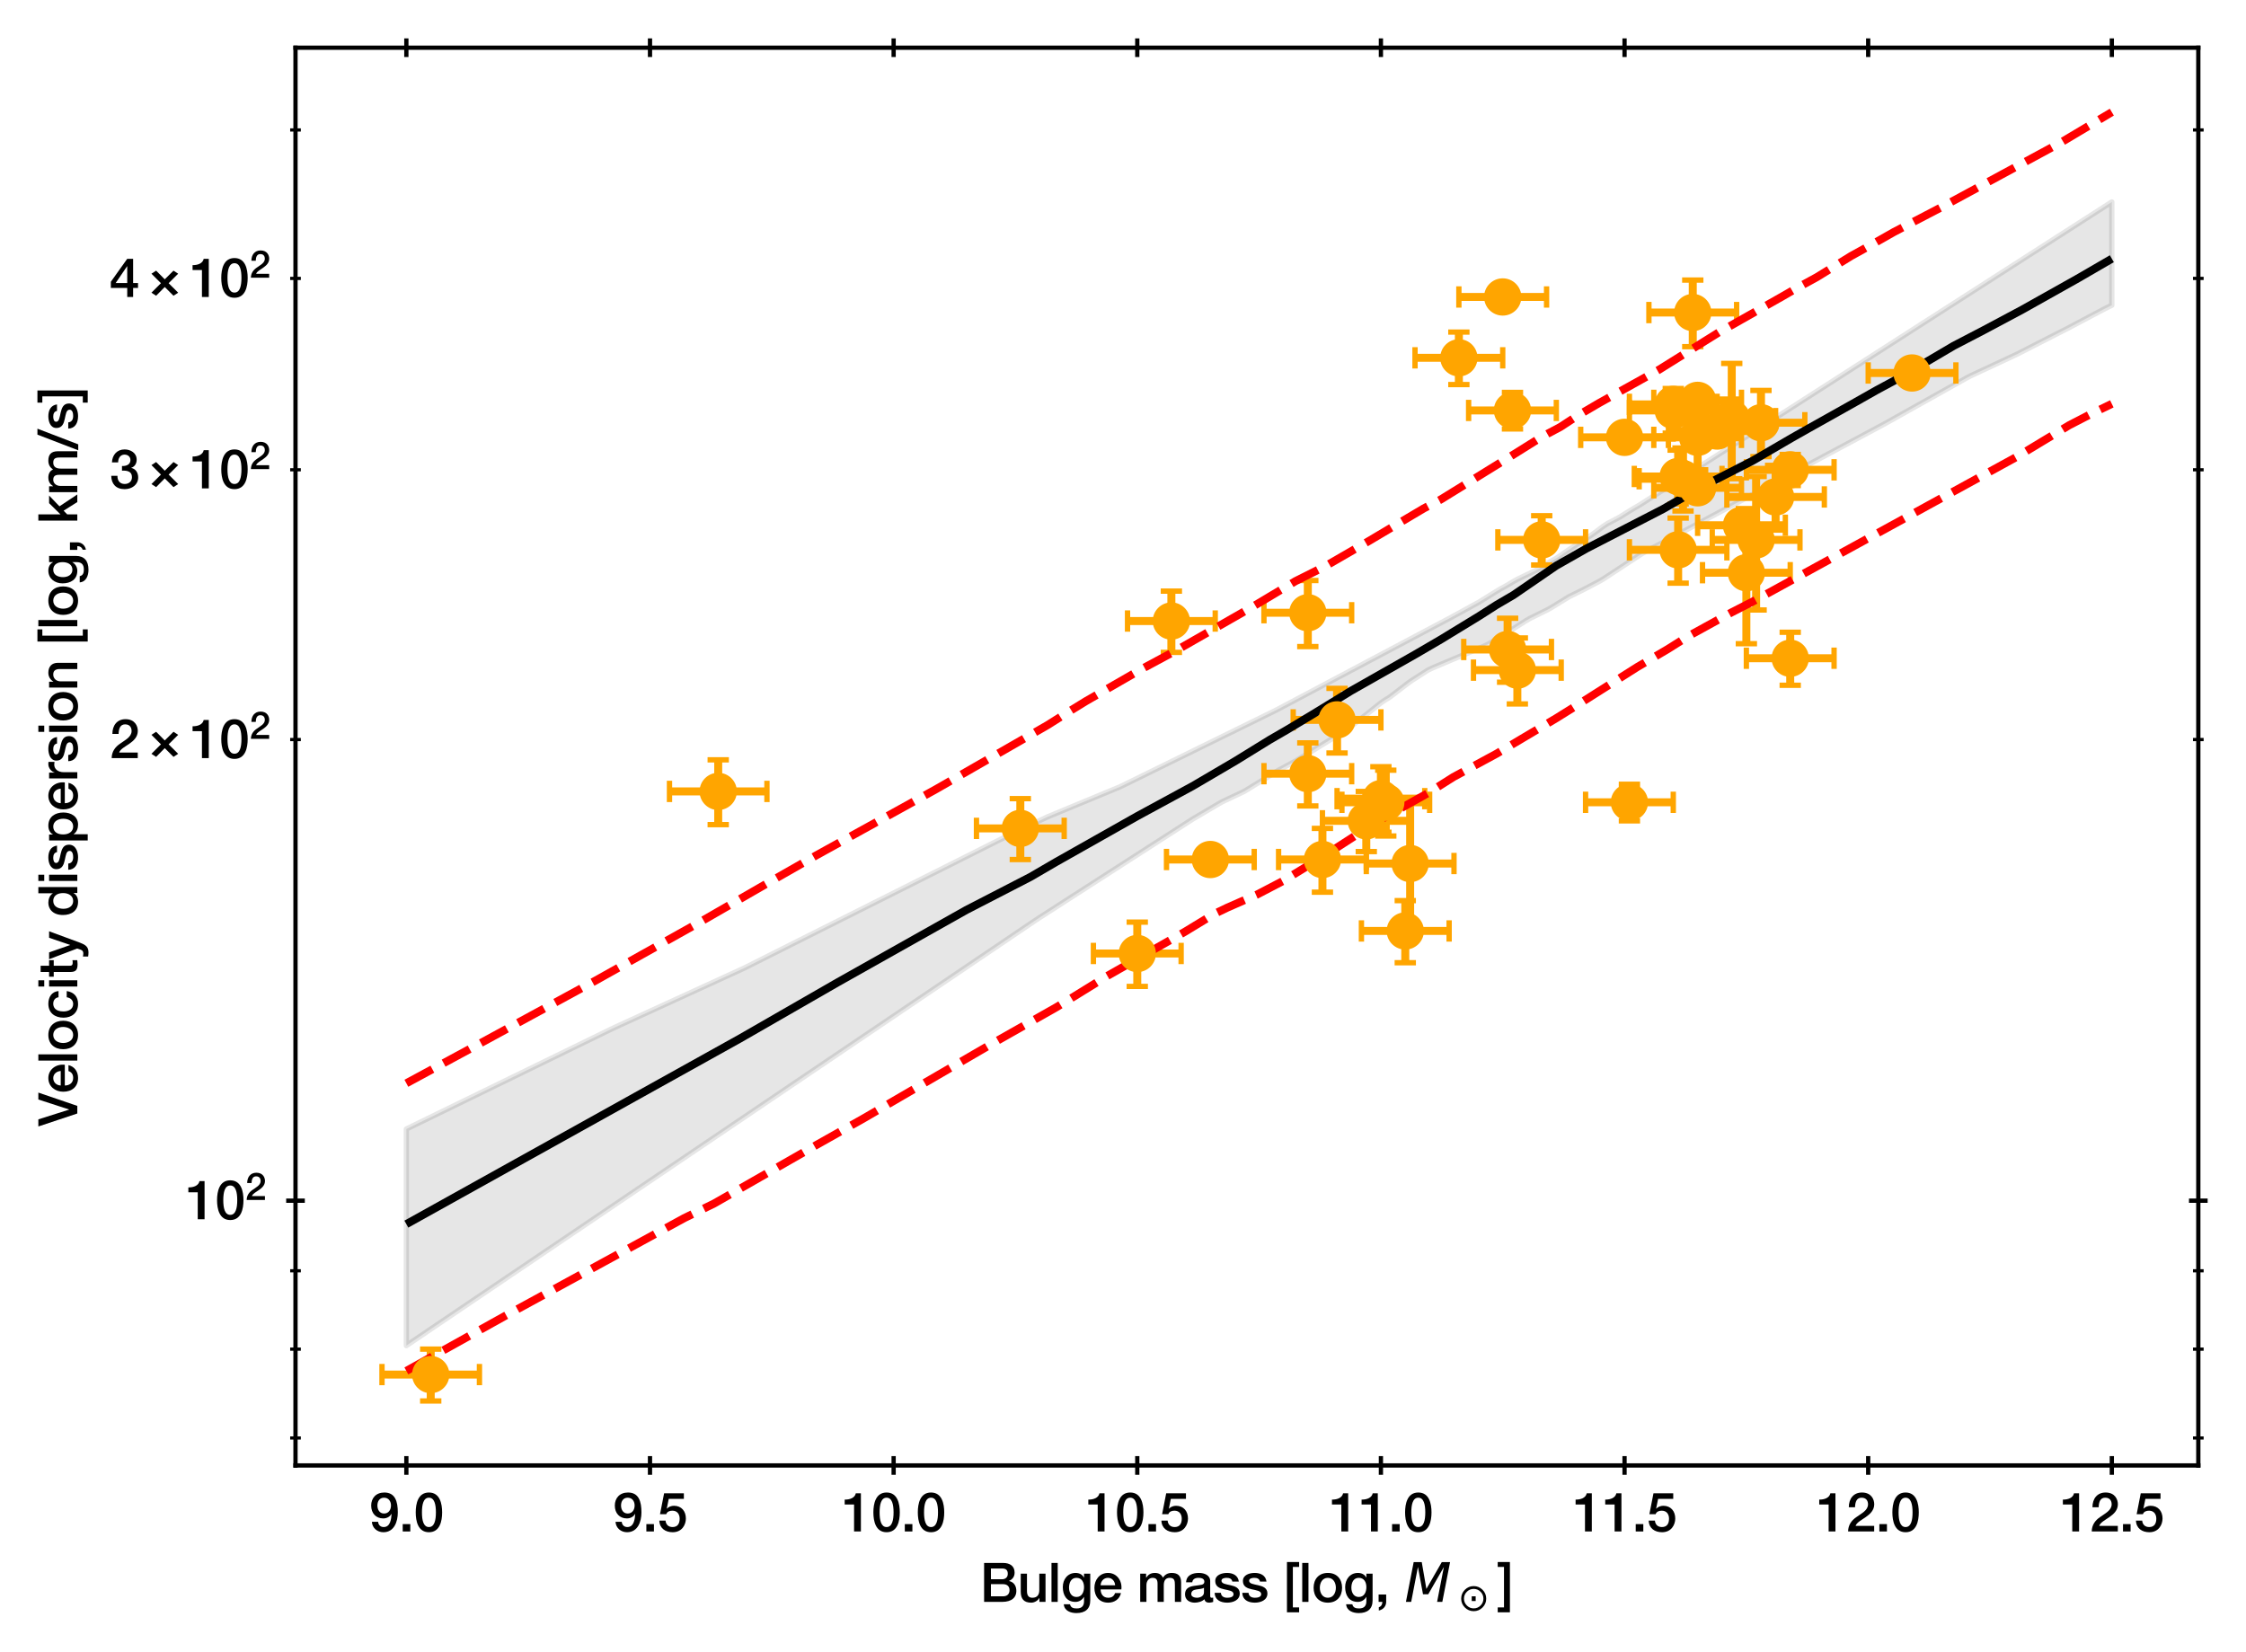<?xml version="1.0" encoding="utf-8" standalone="no"?>
<!DOCTYPE svg PUBLIC "-//W3C//DTD SVG 1.1//EN"
  "http://www.w3.org/Graphics/SVG/1.1/DTD/svg11.dtd">
<svg xmlns:xlink="http://www.w3.org/1999/xlink" width="421.529pt" height="310.062pt" viewBox="0 0 421.529 310.062" xmlns="http://www.w3.org/2000/svg" version="1.1">
 <defs>
  <style type="text/css">*{stroke-linejoin: round; stroke-linecap: butt}</style>
 </defs>
 <g id="figure_1">
  <g id="patch_1">
   <path d="M 0 310.062 
L 421.529 310.062 
L 421.529 0 
L 0 0 
z
" style="fill: #ffffff"/>
  </g>
  <g id="axes_1">
   <g id="patch_2">
    <path d="M 55.459 275.062 
L 412.579 275.062 
L 412.579 8.95 
L 55.459 8.95 
z
" style="fill: #ffffff"/>
   </g>
   <g id="PolyCollection_1">
    <defs>
     <path id="m70e9c97691" d="M 76.265 -98.148 
L 76.265 -57.492 
L 77.067 -58.036 
L 77.869 -58.579 
L 78.671 -59.122 
L 79.474 -59.665 
L 80.276 -60.209 
L 81.078 -60.752 
L 81.88 -61.295 
L 82.682 -61.838 
L 83.485 -62.38 
L 84.287 -62.923 
L 85.089 -63.465 
L 85.891 -64.007 
L 86.693 -64.55 
L 87.496 -65.092 
L 88.298 -65.634 
L 89.1 -66.177 
L 89.902 -66.719 
L 90.704 -67.261 
L 91.507 -67.804 
L 92.309 -68.346 
L 93.111 -68.888 
L 93.913 -69.431 
L 94.716 -69.973 
L 95.518 -70.515 
L 96.32 -71.057 
L 97.122 -71.6 
L 97.924 -72.142 
L 98.727 -72.684 
L 99.529 -73.227 
L 100.331 -73.769 
L 101.133 -74.311 
L 101.935 -74.854 
L 102.738 -75.396 
L 103.54 -75.938 
L 104.342 -76.481 
L 105.144 -77.023 
L 105.946 -77.565 
L 106.749 -78.108 
L 107.551 -78.65 
L 108.353 -79.192 
L 109.155 -79.735 
L 109.958 -80.277 
L 110.76 -80.819 
L 111.562 -81.362 
L 112.364 -81.904 
L 113.166 -82.446 
L 113.969 -82.989 
L 114.771 -83.531 
L 115.573 -84.073 
L 116.375 -84.616 
L 117.177 -85.158 
L 117.98 -85.7 
L 118.782 -86.243 
L 119.584 -86.785 
L 120.386 -87.327 
L 121.188 -87.87 
L 121.991 -88.412 
L 122.793 -88.954 
L 123.595 -89.497 
L 124.397 -90.039 
L 125.2 -90.581 
L 126.002 -91.124 
L 126.804 -91.666 
L 127.606 -92.208 
L 128.408 -92.751 
L 129.211 -93.293 
L 130.013 -93.835 
L 130.815 -94.378 
L 131.617 -94.92 
L 132.419 -95.462 
L 133.222 -96.005 
L 134.024 -96.547 
L 134.826 -97.089 
L 135.628 -97.632 
L 136.43 -98.174 
L 137.233 -98.716 
L 138.035 -99.259 
L 138.837 -99.801 
L 139.639 -100.343 
L 140.442 -100.886 
L 141.244 -101.428 
L 142.046 -101.97 
L 142.848 -102.513 
L 143.65 -103.055 
L 144.453 -103.597 
L 145.255 -104.14 
L 146.057 -104.682 
L 146.859 -105.224 
L 147.661 -105.767 
L 148.464 -106.309 
L 149.266 -106.851 
L 150.068 -107.394 
L 150.87 -107.936 
L 151.672 -108.478 
L 152.475 -109.021 
L 153.277 -109.563 
L 154.079 -110.105 
L 154.881 -110.648 
L 155.684 -111.19 
L 156.486 -111.732 
L 157.288 -112.275 
L 158.09 -112.817 
L 158.892 -113.359 
L 159.695 -113.902 
L 160.497 -114.444 
L 161.299 -114.986 
L 162.101 -115.529 
L 162.903 -116.071 
L 163.706 -116.613 
L 164.508 -117.156 
L 165.31 -117.698 
L 166.112 -118.24 
L 166.914 -118.783 
L 167.717 -119.325 
L 168.519 -119.867 
L 169.321 -120.41 
L 170.123 -120.952 
L 170.926 -121.494 
L 171.728 -122.037 
L 172.53 -122.579 
L 173.332 -123.121 
L 174.134 -123.664 
L 174.937 -124.206 
L 175.739 -124.748 
L 176.541 -125.291 
L 177.343 -125.833 
L 178.145 -126.375 
L 178.948 -126.918 
L 179.75 -127.46 
L 180.552 -128.002 
L 181.354 -128.545 
L 182.156 -129.087 
L 182.959 -129.629 
L 183.761 -130.172 
L 184.563 -130.714 
L 185.365 -131.256 
L 186.168 -131.799 
L 186.97 -132.341 
L 187.772 -132.883 
L 188.574 -133.426 
L 189.376 -133.968 
L 190.179 -134.511 
L 190.981 -135.053 
L 191.783 -135.595 
L 192.585 -136.138 
L 193.387 -136.68 
L 194.19 -137.222 
L 194.992 -137.757 
L 195.794 -138.273 
L 196.596 -138.789 
L 197.398 -139.305 
L 198.201 -139.821 
L 199.003 -140.337 
L 199.805 -140.853 
L 200.607 -141.37 
L 201.41 -141.886 
L 202.212 -142.402 
L 203.014 -142.918 
L 203.816 -143.434 
L 204.618 -143.95 
L 205.421 -144.466 
L 206.223 -144.983 
L 207.025 -145.499 
L 207.827 -146.015 
L 208.629 -146.531 
L 209.432 -147.047 
L 210.234 -147.563 
L 211.036 -148.079 
L 211.838 -148.595 
L 212.64 -149.112 
L 213.443 -149.628 
L 214.245 -150.144 
L 215.047 -150.66 
L 215.849 -151.176 
L 216.652 -151.692 
L 217.454 -152.208 
L 218.256 -152.725 
L 219.058 -153.241 
L 219.86 -153.757 
L 220.663 -154.273 
L 221.465 -154.789 
L 222.267 -155.305 
L 223.069 -155.821 
L 223.871 -156.338 
L 224.674 -156.811 
L 225.476 -157.284 
L 226.278 -157.757 
L 227.08 -158.23 
L 227.882 -158.703 
L 228.685 -159.175 
L 229.487 -159.62 
L 230.289 -159.999 
L 231.091 -160.377 
L 231.894 -160.756 
L 232.696 -161.134 
L 233.498 -161.513 
L 234.3 -161.997 
L 235.102 -162.493 
L 235.905 -162.988 
L 236.707 -163.484 
L 237.509 -163.98 
L 238.311 -164.475 
L 239.113 -164.971 
L 239.916 -165.467 
L 240.718 -165.901 
L 241.52 -166.333 
L 242.322 -166.765 
L 243.124 -167.196 
L 243.927 -167.681 
L 244.729 -168.174 
L 245.531 -168.667 
L 246.333 -169.161 
L 247.136 -169.654 
L 247.938 -170.147 
L 248.74 -170.64 
L 249.542 -171.134 
L 250.344 -171.627 
L 251.147 -172.12 
L 251.949 -172.614 
L 252.751 -173.133 
L 253.553 -173.731 
L 254.355 -174.329 
L 255.158 -174.937 
L 255.96 -175.578 
L 256.762 -176.219 
L 257.564 -176.86 
L 258.366 -177.502 
L 259.169 -178.143 
L 259.971 -178.687 
L 260.773 -179.168 
L 261.575 -179.779 
L 262.378 -180.396 
L 263.18 -181.012 
L 263.982 -181.629 
L 264.784 -182.218 
L 265.586 -182.734 
L 266.389 -183.249 
L 267.191 -183.765 
L 267.993 -184.281 
L 268.795 -184.668 
L 269.597 -185.007 
L 270.4 -185.345 
L 271.202 -185.684 
L 272.004 -186.022 
L 272.806 -186.36 
L 273.608 -186.699 
L 274.411 -187.037 
L 275.213 -187.376 
L 276.015 -187.714 
L 276.817 -188.053 
L 277.62 -188.391 
L 278.422 -188.73 
L 279.224 -189.111 
L 280.026 -189.553 
L 280.828 -190.043 
L 281.631 -190.55 
L 282.433 -191.057 
L 283.235 -191.564 
L 284.037 -192.071 
L 284.839 -192.578 
L 285.642 -193.085 
L 286.444 -193.592 
L 287.246 -194.044 
L 288.048 -194.439 
L 288.85 -194.833 
L 289.653 -195.228 
L 290.455 -195.623 
L 291.257 -196.078 
L 292.059 -196.572 
L 292.862 -197.066 
L 293.664 -197.56 
L 294.466 -198.053 
L 295.268 -198.449 
L 296.07 -198.843 
L 296.873 -199.239 
L 297.675 -199.647 
L 298.477 -200.07 
L 299.279 -200.492 
L 300.081 -200.915 
L 300.884 -201.376 
L 301.686 -201.902 
L 302.488 -202.429 
L 303.29 -202.955 
L 304.092 -203.481 
L 304.895 -204.007 
L 305.697 -204.534 
L 306.499 -205.06 
L 307.301 -205.586 
L 308.104 -206.113 
L 308.906 -206.573 
L 309.708 -206.988 
L 310.51 -207.413 
L 311.312 -207.837 
L 312.115 -208.261 
L 312.917 -208.687 
L 313.719 -209.116 
L 314.521 -209.546 
L 315.323 -209.975 
L 316.126 -210.404 
L 316.928 -210.833 
L 317.73 -211.262 
L 318.532 -211.691 
L 319.334 -212.121 
L 320.137 -212.55 
L 320.939 -212.979 
L 321.741 -213.408 
L 322.543 -213.837 
L 323.346 -214.266 
L 324.148 -214.696 
L 324.95 -215.125 
L 325.752 -215.554 
L 326.554 -215.983 
L 327.357 -216.412 
L 328.159 -216.841 
L 328.961 -217.271 
L 329.763 -217.7 
L 330.565 -218.129 
L 331.368 -218.558 
L 332.17 -218.987 
L 332.972 -219.416 
L 333.774 -219.846 
L 334.576 -220.275 
L 335.379 -220.704 
L 336.181 -221.133 
L 336.983 -221.562 
L 337.785 -221.992 
L 338.587 -222.421 
L 339.39 -222.85 
L 340.192 -223.279 
L 340.994 -223.708 
L 341.796 -224.138 
L 342.599 -224.567 
L 343.401 -224.996 
L 344.203 -225.425 
L 345.005 -225.854 
L 345.807 -226.284 
L 346.61 -226.713 
L 347.412 -227.142 
L 348.214 -227.571 
L 349.016 -228 
L 349.818 -228.43 
L 350.621 -228.859 
L 351.423 -229.288 
L 352.225 -229.717 
L 353.027 -230.147 
L 353.829 -230.58 
L 354.632 -231.029 
L 355.434 -231.478 
L 356.236 -231.927 
L 357.038 -232.376 
L 357.841 -232.825 
L 358.643 -233.274 
L 359.445 -233.723 
L 360.247 -234.173 
L 361.049 -234.622 
L 361.852 -235.071 
L 362.654 -235.52 
L 363.456 -235.969 
L 364.258 -236.418 
L 365.06 -236.867 
L 365.863 -237.317 
L 366.665 -237.766 
L 367.467 -238.215 
L 368.269 -238.664 
L 369.071 -239.113 
L 369.874 -239.532 
L 370.676 -239.906 
L 371.478 -240.28 
L 372.28 -240.654 
L 373.083 -241.028 
L 373.885 -241.402 
L 374.687 -241.776 
L 375.489 -242.151 
L 376.291 -242.525 
L 377.094 -242.899 
L 377.896 -243.273 
L 378.698 -243.657 
L 379.5 -244.066 
L 380.302 -244.476 
L 381.105 -244.885 
L 381.907 -245.295 
L 382.709 -245.704 
L 383.511 -246.114 
L 384.313 -246.524 
L 385.116 -246.933 
L 385.918 -247.343 
L 386.72 -247.752 
L 387.522 -248.162 
L 388.325 -248.574 
L 389.127 -248.998 
L 389.929 -249.422 
L 390.731 -249.847 
L 391.533 -250.271 
L 392.336 -250.695 
L 393.138 -251.12 
L 393.94 -251.544 
L 394.742 -251.969 
L 395.544 -252.371 
L 396.347 -252.771 
L 396.347 -272.155 
L 396.347 -272.155 
L 395.544 -271.64 
L 394.742 -271.125 
L 393.94 -270.61 
L 393.138 -270.095 
L 392.336 -269.58 
L 391.533 -269.065 
L 390.731 -268.55 
L 389.929 -268.035 
L 389.127 -267.52 
L 388.325 -267.005 
L 387.522 -266.49 
L 386.72 -265.975 
L 385.918 -265.46 
L 385.116 -264.944 
L 384.313 -264.429 
L 383.511 -263.914 
L 382.709 -263.399 
L 381.907 -262.884 
L 381.105 -262.369 
L 380.302 -261.854 
L 379.5 -261.339 
L 378.698 -260.824 
L 377.896 -260.309 
L 377.094 -259.794 
L 376.291 -259.279 
L 375.489 -258.764 
L 374.687 -258.249 
L 373.885 -257.734 
L 373.083 -257.219 
L 372.28 -256.703 
L 371.478 -256.188 
L 370.676 -255.673 
L 369.874 -255.158 
L 369.071 -254.643 
L 368.269 -254.128 
L 367.467 -253.613 
L 366.665 -253.098 
L 365.863 -252.583 
L 365.06 -252.068 
L 364.258 -251.553 
L 363.456 -251.038 
L 362.654 -250.523 
L 361.852 -250.008 
L 361.049 -249.493 
L 360.247 -248.978 
L 359.445 -248.463 
L 358.643 -247.947 
L 357.841 -247.432 
L 357.038 -246.917 
L 356.236 -246.402 
L 355.434 -245.887 
L 354.632 -245.372 
L 353.829 -244.857 
L 353.027 -244.342 
L 352.225 -243.827 
L 351.423 -243.312 
L 350.621 -242.797 
L 349.818 -242.282 
L 349.016 -241.767 
L 348.214 -241.252 
L 347.412 -240.737 
L 346.61 -240.222 
L 345.807 -239.707 
L 345.005 -239.191 
L 344.203 -238.676 
L 343.401 -238.161 
L 342.599 -237.646 
L 341.796 -237.131 
L 340.994 -236.616 
L 340.192 -236.101 
L 339.39 -235.586 
L 338.587 -235.071 
L 337.785 -234.557 
L 336.983 -234.042 
L 336.181 -233.527 
L 335.379 -233.013 
L 334.576 -232.498 
L 333.774 -231.983 
L 332.972 -231.469 
L 332.17 -230.954 
L 331.368 -230.439 
L 330.565 -229.924 
L 329.763 -229.41 
L 328.961 -228.895 
L 328.159 -228.38 
L 327.357 -227.866 
L 326.554 -227.351 
L 325.752 -226.836 
L 324.95 -226.322 
L 324.148 -225.806 
L 323.346 -225.285 
L 322.543 -224.77 
L 321.741 -224.255 
L 320.939 -223.74 
L 320.137 -223.225 
L 319.334 -222.71 
L 318.532 -222.199 
L 317.73 -221.688 
L 316.928 -221.175 
L 316.126 -220.66 
L 315.323 -220.184 
L 314.521 -219.646 
L 313.719 -219.116 
L 312.917 -218.601 
L 312.115 -218.087 
L 311.312 -217.572 
L 310.51 -217.057 
L 309.708 -216.543 
L 308.906 -216.028 
L 308.104 -215.513 
L 307.301 -215.025 
L 306.499 -214.561 
L 305.697 -214.075 
L 304.895 -213.572 
L 304.092 -213.062 
L 303.29 -212.628 
L 302.488 -212.21 
L 301.686 -211.793 
L 300.884 -211.267 
L 300.081 -210.661 
L 299.279 -210.055 
L 298.477 -209.495 
L 297.675 -208.985 
L 296.873 -208.476 
L 296.07 -207.966 
L 295.268 -207.435 
L 294.466 -206.89 
L 293.664 -206.346 
L 292.862 -205.757 
L 292.059 -205.249 
L 291.257 -204.799 
L 290.455 -204.31 
L 289.653 -203.82 
L 288.85 -203.331 
L 288.048 -202.886 
L 287.246 -202.517 
L 286.444 -202.136 
L 285.642 -201.747 
L 284.839 -201.357 
L 284.037 -200.915 
L 283.235 -200.443 
L 282.433 -199.967 
L 281.631 -199.538 
L 280.828 -199.057 
L 280.026 -198.56 
L 279.224 -198.063 
L 278.422 -197.566 
L 277.62 -197.068 
L 276.817 -196.627 
L 276.015 -196.187 
L 275.213 -195.747 
L 274.411 -195.307 
L 273.608 -194.868 
L 272.806 -194.428 
L 272.004 -193.994 
L 271.202 -193.569 
L 270.4 -193.144 
L 269.597 -192.719 
L 268.795 -192.293 
L 267.993 -191.868 
L 267.191 -191.443 
L 266.389 -191.018 
L 265.586 -190.592 
L 264.784 -190.167 
L 263.982 -189.742 
L 263.18 -189.316 
L 262.378 -188.891 
L 261.575 -188.466 
L 260.773 -188.041 
L 259.971 -187.615 
L 259.169 -187.19 
L 258.366 -186.765 
L 257.564 -186.34 
L 256.762 -185.914 
L 255.96 -185.489 
L 255.158 -185.064 
L 254.355 -184.639 
L 253.553 -184.213 
L 252.751 -183.788 
L 251.949 -183.363 
L 251.147 -182.938 
L 250.344 -182.512 
L 249.542 -182.087 
L 248.74 -181.662 
L 247.938 -181.237 
L 247.136 -180.811 
L 246.333 -180.386 
L 245.531 -179.961 
L 244.729 -179.536 
L 243.927 -179.111 
L 243.124 -178.685 
L 242.322 -178.26 
L 241.52 -177.835 
L 240.718 -177.41 
L 239.916 -176.984 
L 239.113 -176.573 
L 238.311 -176.179 
L 237.509 -175.785 
L 236.707 -175.391 
L 235.905 -174.997 
L 235.102 -174.603 
L 234.3 -174.209 
L 233.498 -173.815 
L 232.696 -173.421 
L 231.894 -173.027 
L 231.091 -172.633 
L 230.289 -172.239 
L 229.487 -171.845 
L 228.685 -171.451 
L 227.882 -171.056 
L 227.08 -170.662 
L 226.278 -170.268 
L 225.476 -169.874 
L 224.674 -169.48 
L 223.871 -169.086 
L 223.069 -168.692 
L 222.267 -168.298 
L 221.465 -167.904 
L 220.663 -167.51 
L 219.86 -167.116 
L 219.058 -166.722 
L 218.256 -166.328 
L 217.454 -165.934 
L 216.652 -165.54 
L 215.849 -165.146 
L 215.047 -164.752 
L 214.245 -164.358 
L 213.443 -163.964 
L 212.64 -163.57 
L 211.838 -163.175 
L 211.036 -162.781 
L 210.234 -162.389 
L 209.432 -162.056 
L 208.629 -161.724 
L 207.827 -161.391 
L 207.025 -161.058 
L 206.223 -160.726 
L 205.421 -160.393 
L 204.618 -160.06 
L 203.816 -159.728 
L 203.014 -159.395 
L 202.212 -159.063 
L 201.41 -158.73 
L 200.607 -158.398 
L 199.805 -158.065 
L 199.003 -157.732 
L 198.201 -157.4 
L 197.398 -157.067 
L 196.596 -156.735 
L 195.794 -156.354 
L 194.992 -155.969 
L 194.19 -155.584 
L 193.387 -155.199 
L 192.585 -154.814 
L 191.783 -154.43 
L 190.981 -154.045 
L 190.179 -153.66 
L 189.376 -153.275 
L 188.574 -152.89 
L 187.772 -152.505 
L 186.97 -152.103 
L 186.168 -151.7 
L 185.365 -151.297 
L 184.563 -150.895 
L 183.761 -150.492 
L 182.959 -150.089 
L 182.156 -149.686 
L 181.354 -149.283 
L 180.552 -148.88 
L 179.75 -148.478 
L 178.948 -148.075 
L 178.145 -147.672 
L 177.343 -147.269 
L 176.541 -146.866 
L 175.739 -146.463 
L 174.937 -146.06 
L 174.134 -145.658 
L 173.332 -145.255 
L 172.53 -144.852 
L 171.728 -144.449 
L 170.926 -144.046 
L 170.123 -143.643 
L 169.321 -143.241 
L 168.519 -142.838 
L 167.717 -142.435 
L 166.914 -142.032 
L 166.112 -141.629 
L 165.31 -141.226 
L 164.508 -140.824 
L 163.706 -140.421 
L 162.903 -140.018 
L 162.101 -139.615 
L 161.299 -139.212 
L 160.497 -138.809 
L 159.695 -138.406 
L 158.892 -138.004 
L 158.09 -137.601 
L 157.288 -137.198 
L 156.486 -136.795 
L 155.684 -136.392 
L 154.881 -135.989 
L 154.079 -135.587 
L 153.277 -135.184 
L 152.475 -134.781 
L 151.672 -134.378 
L 150.87 -133.975 
L 150.068 -133.572 
L 149.266 -133.17 
L 148.464 -132.767 
L 147.661 -132.364 
L 146.859 -131.961 
L 146.057 -131.558 
L 145.255 -131.155 
L 144.453 -130.753 
L 143.65 -130.35 
L 142.848 -129.947 
L 142.046 -129.544 
L 141.244 -129.141 
L 140.442 -128.738 
L 139.639 -128.337 
L 138.837 -127.969 
L 138.035 -127.601 
L 137.233 -127.234 
L 136.43 -126.866 
L 135.628 -126.498 
L 134.826 -126.13 
L 134.024 -125.762 
L 133.222 -125.395 
L 132.419 -125.027 
L 131.617 -124.659 
L 130.815 -124.291 
L 130.013 -123.924 
L 129.211 -123.556 
L 128.408 -123.188 
L 127.606 -122.82 
L 126.804 -122.453 
L 126.002 -122.085 
L 125.2 -121.717 
L 124.397 -121.349 
L 123.595 -120.982 
L 122.793 -120.614 
L 121.991 -120.246 
L 121.188 -119.878 
L 120.386 -119.511 
L 119.584 -119.143 
L 118.782 -118.775 
L 117.98 -118.407 
L 117.177 -118.04 
L 116.375 -117.672 
L 115.573 -117.304 
L 114.771 -116.925 
L 113.969 -116.534 
L 113.166 -116.142 
L 112.364 -115.751 
L 111.562 -115.36 
L 110.76 -114.969 
L 109.958 -114.578 
L 109.155 -114.186 
L 108.353 -113.795 
L 107.551 -113.404 
L 106.749 -113.013 
L 105.946 -112.621 
L 105.144 -112.23 
L 104.342 -111.839 
L 103.54 -111.448 
L 102.738 -111.057 
L 101.935 -110.665 
L 101.133 -110.274 
L 100.331 -109.883 
L 99.529 -109.492 
L 98.727 -109.101 
L 97.924 -108.71 
L 97.122 -108.318 
L 96.32 -107.927 
L 95.518 -107.536 
L 94.716 -107.145 
L 93.913 -106.754 
L 93.111 -106.363 
L 92.309 -105.971 
L 91.507 -105.58 
L 90.704 -105.189 
L 89.902 -104.798 
L 89.1 -104.407 
L 88.298 -104.016 
L 87.496 -103.624 
L 86.693 -103.233 
L 85.891 -102.842 
L 85.089 -102.451 
L 84.287 -102.06 
L 83.485 -101.669 
L 82.682 -101.277 
L 81.88 -100.886 
L 81.078 -100.495 
L 80.276 -100.104 
L 79.474 -99.713 
L 78.671 -99.322 
L 77.869 -98.931 
L 77.067 -98.54 
L 76.265 -98.148 
z
" style="stroke: #000000; stroke-opacity: 0.1"/>
    </defs>
    <g clip-path="url(#p0bcb34fa37)">
     <use xlink:href="#m70e9c97691" x="0" y="310.062" style="fill-opacity: 0.1; stroke: #000000; stroke-opacity: 0.1"/>
    </g>
   </g>
   <g id="matplotlib.axis_1">
    <g id="xtick_1">
     <g id="line2d_1">
      <defs>
       <path id="mc4894f1440" d="M 0 1.75 
L 0 -1.75 
" style="stroke: #000000; stroke-width: 0.8"/>
      </defs>
      <g>
       <use xlink:href="#mc4894f1440" x="76.265" y="275.062" style="stroke: #000000; stroke-width: 0.8"/>
      </g>
     </g>
     <g id="line2d_2">
      <g>
       <use xlink:href="#mc4894f1440" x="76.265" y="8.95" style="stroke: #000000; stroke-width: 0.8"/>
      </g>
     </g>
     <g id="text_1">
      <!-- 9.0 -->
      <g transform="translate(69.315 287.453)scale(0.1 -0.1)">
       <defs>
        <path id="HelveticaNeue-Medium-39" d="M 1728 3962 
C 2272 3962 2541 3526 2541 3046 
C 2541 2554 2272 2106 1728 2106 
C 1197 2106 947 2560 947 3046 
C 947 3533 1197 3962 1728 3962 
z
M 301 1133 
C 339 403 941 -90 1651 -90 
C 2918 -90 3341 1158 3341 2227 
C 3341 3533 3027 4570 1760 4570 
C 781 4570 218 3910 218 3040 
C 218 2125 787 1530 1632 1530 
C 2042 1530 2406 1722 2598 2067 
L 2611 2054 
C 2566 1466 2477 518 1683 518 
C 1306 518 1062 768 1030 1133 
L 301 1133 
z
" transform="scale(0.016)"/>
        <path id="HelveticaNeue-Medium-2e" d="M 442 0 
L 1331 0 
L 1331 864 
L 442 864 
L 442 0 
z
" transform="scale(0.016)"/>
        <path id="HelveticaNeue-Medium-30" d="M 1779 518 
C 1139 518 960 1306 960 2240 
C 960 3174 1139 3962 1779 3962 
C 2419 3962 2598 3174 2598 2240 
C 2598 1306 2419 518 1779 518 
z
M 1779 4570 
C 493 4570 230 3258 230 2240 
C 230 1222 493 -90 1779 -90 
C 3066 -90 3328 1222 3328 2240 
C 3328 3258 3066 4570 1779 4570 
z
" transform="scale(0.016)"/>
       </defs>
       <use xlink:href="#HelveticaNeue-Medium-39"/>
       <use xlink:href="#HelveticaNeue-Medium-2e" x="55.6"/>
       <use xlink:href="#HelveticaNeue-Medium-30" x="83.4"/>
      </g>
     </g>
    </g>
    <g id="xtick_2">
     <g id="line2d_3">
      <g>
       <use xlink:href="#mc4894f1440" x="121.991" y="275.062" style="stroke: #000000; stroke-width: 0.8"/>
      </g>
     </g>
     <g id="line2d_4">
      <g>
       <use xlink:href="#mc4894f1440" x="121.991" y="8.95" style="stroke: #000000; stroke-width: 0.8"/>
      </g>
     </g>
     <g id="text_2">
      <!-- 9.5 -->
      <g transform="translate(115.041 287.453)scale(0.1 -0.1)">
       <defs>
        <path id="HelveticaNeue-Medium-35" d="M 307 2029 
L 1037 2029 
C 1152 2342 1453 2438 1760 2438 
C 2349 2438 2611 1997 2611 1504 
C 2611 960 2400 518 1779 518 
C 1306 518 998 794 954 1274 
L 224 1274 
C 256 378 928 -90 1792 -90 
C 2893 -90 3341 800 3341 1517 
C 3341 2374 2829 3014 1939 3014 
C 1638 3014 1312 2893 1114 2675 
L 1101 2688 
L 1331 3827 
L 3104 3827 
L 3104 4480 
L 787 4480 
L 307 2029 
z
" transform="scale(0.016)"/>
       </defs>
       <use xlink:href="#HelveticaNeue-Medium-39"/>
       <use xlink:href="#HelveticaNeue-Medium-2e" x="55.6"/>
       <use xlink:href="#HelveticaNeue-Medium-35" x="83.4"/>
      </g>
     </g>
    </g>
    <g id="xtick_3">
     <g id="line2d_5">
      <g>
       <use xlink:href="#mc4894f1440" x="167.717" y="275.062" style="stroke: #000000; stroke-width: 0.8"/>
      </g>
     </g>
     <g id="line2d_6">
      <g>
       <use xlink:href="#mc4894f1440" x="167.717" y="8.95" style="stroke: #000000; stroke-width: 0.8"/>
      </g>
     </g>
     <g id="text_3">
      <!-- 10.0 -->
      <g transform="translate(157.988 287.453)scale(0.1 -0.1)">
       <defs>
        <path id="HelveticaNeue-Medium-31" d="M 339 3162 
L 1440 3162 
L 1440 0 
L 2240 0 
L 2240 4480 
L 1645 4480 
C 1536 3942 954 3731 339 3738 
L 339 3162 
z
" transform="scale(0.016)"/>
       </defs>
       <use xlink:href="#HelveticaNeue-Medium-31"/>
       <use xlink:href="#HelveticaNeue-Medium-30" x="55.6"/>
       <use xlink:href="#HelveticaNeue-Medium-2e" x="111.2"/>
       <use xlink:href="#HelveticaNeue-Medium-30" x="139"/>
      </g>
     </g>
    </g>
    <g id="xtick_4">
     <g id="line2d_7">
      <g>
       <use xlink:href="#mc4894f1440" x="213.443" y="275.062" style="stroke: #000000; stroke-width: 0.8"/>
      </g>
     </g>
     <g id="line2d_8">
      <g>
       <use xlink:href="#mc4894f1440" x="213.443" y="8.95" style="stroke: #000000; stroke-width: 0.8"/>
      </g>
     </g>
     <g id="text_4">
      <!-- 10.5 -->
      <g transform="translate(203.714 287.453)scale(0.1 -0.1)">
       <use xlink:href="#HelveticaNeue-Medium-31"/>
       <use xlink:href="#HelveticaNeue-Medium-30" x="55.6"/>
       <use xlink:href="#HelveticaNeue-Medium-2e" x="111.2"/>
       <use xlink:href="#HelveticaNeue-Medium-35" x="139"/>
      </g>
     </g>
    </g>
    <g id="xtick_5">
     <g id="line2d_9">
      <g>
       <use xlink:href="#mc4894f1440" x="259.169" y="275.062" style="stroke: #000000; stroke-width: 0.8"/>
      </g>
     </g>
     <g id="line2d_10">
      <g>
       <use xlink:href="#mc4894f1440" x="259.169" y="8.95" style="stroke: #000000; stroke-width: 0.8"/>
      </g>
     </g>
     <g id="text_5">
      <!-- 11.0 -->
      <g transform="translate(249.44 287.453)scale(0.1 -0.1)">
       <use xlink:href="#HelveticaNeue-Medium-31"/>
       <use xlink:href="#HelveticaNeue-Medium-31" x="55.6"/>
       <use xlink:href="#HelveticaNeue-Medium-2e" x="111.2"/>
       <use xlink:href="#HelveticaNeue-Medium-30" x="139"/>
      </g>
     </g>
    </g>
    <g id="xtick_6">
     <g id="line2d_11">
      <g>
       <use xlink:href="#mc4894f1440" x="304.895" y="275.062" style="stroke: #000000; stroke-width: 0.8"/>
      </g>
     </g>
     <g id="line2d_12">
      <g>
       <use xlink:href="#mc4894f1440" x="304.895" y="8.95" style="stroke: #000000; stroke-width: 0.8"/>
      </g>
     </g>
     <g id="text_6">
      <!-- 11.5 -->
      <g transform="translate(295.166 287.453)scale(0.1 -0.1)">
       <use xlink:href="#HelveticaNeue-Medium-31"/>
       <use xlink:href="#HelveticaNeue-Medium-31" x="55.6"/>
       <use xlink:href="#HelveticaNeue-Medium-2e" x="111.2"/>
       <use xlink:href="#HelveticaNeue-Medium-35" x="139"/>
      </g>
     </g>
    </g>
    <g id="xtick_7">
     <g id="line2d_13">
      <g>
       <use xlink:href="#mc4894f1440" x="350.621" y="275.062" style="stroke: #000000; stroke-width: 0.8"/>
      </g>
     </g>
     <g id="line2d_14">
      <g>
       <use xlink:href="#mc4894f1440" x="350.621" y="8.95" style="stroke: #000000; stroke-width: 0.8"/>
      </g>
     </g>
     <g id="text_7">
      <!-- 12.0 -->
      <g transform="translate(340.892 287.453)scale(0.1 -0.1)">
       <defs>
        <path id="HelveticaNeue-Medium-32" d="M 3309 653 
L 1126 653 
C 1254 1050 1798 1325 2317 1683 
C 2829 2042 3315 2483 3315 3194 
C 3315 3770 2970 4570 1875 4570 
C 877 4570 333 3834 333 2842 
L 1062 2842 
C 1082 3469 1254 3962 1830 3962 
C 2458 3962 2592 3488 2586 3168 
C 2573 2470 1818 2118 1235 1696 
C 634 1293 256 736 250 0 
L 3309 0 
L 3309 653 
z
" transform="scale(0.016)"/>
       </defs>
       <use xlink:href="#HelveticaNeue-Medium-31"/>
       <use xlink:href="#HelveticaNeue-Medium-32" x="55.6"/>
       <use xlink:href="#HelveticaNeue-Medium-2e" x="111.2"/>
       <use xlink:href="#HelveticaNeue-Medium-30" x="139"/>
      </g>
     </g>
    </g>
    <g id="xtick_8">
     <g id="line2d_15">
      <g>
       <use xlink:href="#mc4894f1440" x="396.347" y="275.062" style="stroke: #000000; stroke-width: 0.8"/>
      </g>
     </g>
     <g id="line2d_16">
      <g>
       <use xlink:href="#mc4894f1440" x="396.347" y="8.95" style="stroke: #000000; stroke-width: 0.8"/>
      </g>
     </g>
     <g id="text_8">
      <!-- 12.5 -->
      <g transform="translate(386.618 287.453)scale(0.1 -0.1)">
       <use xlink:href="#HelveticaNeue-Medium-31"/>
       <use xlink:href="#HelveticaNeue-Medium-32" x="55.6"/>
       <use xlink:href="#HelveticaNeue-Medium-2e" x="111.2"/>
       <use xlink:href="#HelveticaNeue-Medium-35" x="139"/>
      </g>
     </g>
    </g>
    <g id="text_9">
     <!-- Bulge mass [log, $M_\odot$] -->
     <g transform="translate(183.919 300.762)scale(0.1 -0.1)">
      <defs>
       <path id="HelveticaNeue-Medium-42" d="M 1286 2080 
L 2701 2080 
C 3187 2080 3469 1824 3469 1376 
C 3469 915 3187 653 2701 653 
L 1286 653 
L 1286 2080 
z
M 486 0 
L 2586 0 
C 3770 0 4269 557 4269 1274 
C 4269 1894 3968 2330 3411 2451 
L 3411 2464 
C 3827 2643 4064 2976 4064 3437 
C 4064 4198 3526 4570 2707 4570 
L 486 4570 
L 486 0 
z
M 1286 3917 
L 2592 3917 
C 3027 3917 3264 3750 3264 3290 
C 3264 2880 2976 2656 2592 2656 
L 1286 2656 
L 1286 3917 
z
" transform="scale(0.016)"/>
       <path id="HelveticaNeue-Medium-75" d="M 3290 3309 
L 2560 3309 
L 2560 1389 
C 2560 877 2355 486 1747 486 
C 1350 486 1114 698 1114 1280 
L 1114 3309 
L 384 3309 
L 384 1210 
C 384 346 755 -90 1619 -90 
C 1984 -90 2381 128 2560 461 
L 2573 461 
L 2573 0 
L 3290 0 
L 3290 3309 
z
" transform="scale(0.016)"/>
       <path id="HelveticaNeue-Medium-6c" d="M 403 0 
L 1133 0 
L 1133 4570 
L 403 4570 
L 403 0 
z
" transform="scale(0.016)"/>
       <path id="HelveticaNeue-Medium-67" d="M 1824 576 
C 1216 576 954 1126 954 1670 
C 954 2221 1178 2822 1824 2822 
C 2458 2822 2714 2298 2714 1728 
C 2714 1165 2470 576 1824 576 
z
M 3443 3309 
L 2714 3309 
L 2714 2854 
L 2701 2854 
C 2515 3226 2138 3398 1722 3398 
C 781 3398 224 2630 224 1741 
C 224 794 659 0 1709 0 
C 2118 0 2496 218 2701 582 
L 2714 582 
L 2714 77 
C 2714 -467 2451 -768 1862 -768 
C 1491 -768 1158 -698 1069 -282 
L 339 -282 
C 403 -1056 1152 -1312 1818 -1312 
C 2861 -1312 3443 -819 3443 173 
L 3443 3309 
z
" transform="scale(0.016)"/>
       <path id="HelveticaNeue-Medium-65" d="M 3386 1466 
C 3507 2458 2867 3398 1824 3398 
C 838 3398 224 2592 224 1651 
C 224 634 806 -90 1843 -90 
C 2566 -90 3181 314 3341 1037 
L 2650 1037 
C 2522 672 2266 486 1843 486 
C 1235 486 954 947 954 1466 
L 3386 1466 
z
M 954 1946 
C 973 2438 1318 2822 1824 2822 
C 2317 2822 2630 2406 2656 1946 
L 954 1946 
z
" transform="scale(0.016)"/>
       <path id="HelveticaNeue-Medium-20" transform="scale(0.016)"/>
       <path id="HelveticaNeue-Medium-6d" d="M 384 0 
L 1114 0 
L 1114 1965 
C 1114 2515 1459 2822 1837 2822 
C 2278 2822 2419 2579 2419 2125 
L 2419 0 
L 3149 0 
L 3149 1939 
C 3149 2496 3360 2822 3853 2822 
C 4422 2822 4454 2458 4454 1933 
L 4454 0 
L 5184 0 
L 5184 2285 
C 5184 3091 4774 3398 4077 3398 
C 3597 3398 3283 3187 3040 2848 
C 2893 3226 2515 3398 2112 3398 
C 1587 3398 1312 3174 1094 2848 
L 1075 2848 
L 1075 3309 
L 384 3309 
L 384 0 
z
" transform="scale(0.016)"/>
       <path id="HelveticaNeue-Medium-61" d="M 2426 1114 
C 2426 653 1926 486 1606 486 
C 1350 486 934 582 934 909 
C 934 1293 1216 1408 1530 1459 
C 1850 1517 2202 1510 2426 1658 
L 2426 1114 
z
M 3155 2438 
C 3155 3136 2477 3398 1830 3398 
C 1101 3398 378 3149 326 2298 
L 1056 2298 
C 1088 2656 1376 2822 1786 2822 
C 2080 2822 2470 2752 2470 2374 
C 2470 1946 2003 2003 1478 1907 
C 864 1837 205 1702 205 877 
C 205 230 742 -90 1338 -90 
C 1728 -90 2195 32 2483 314 
C 2541 13 2752 -90 3046 -90 
C 3168 -90 3398 -45 3507 -6 
L 3507 499 
C 3430 486 3373 486 3328 486 
C 3194 486 3155 557 3155 736 
L 3155 2438 
z
" transform="scale(0.016)"/>
       <path id="HelveticaNeue-Medium-73" d="M 205 1062 
C 218 282 838 -90 1670 -90 
C 2355 -90 3149 198 3149 986 
C 3149 1638 2611 1830 2080 1952 
C 1542 2074 1005 2125 1005 2483 
C 1005 2771 1395 2822 1606 2822 
C 1926 2822 2214 2726 2278 2381 
L 3040 2381 
C 2950 3117 2336 3398 1658 3398 
C 1056 3398 275 3174 275 2451 
C 275 1779 800 1587 1338 1472 
C 1869 1350 2400 1306 2419 922 
C 2438 544 1958 486 1683 486 
C 1293 486 973 640 934 1062 
L 205 1062 
z
" transform="scale(0.016)"/>
       <path id="HelveticaNeue-Medium-5b" d="M 461 -1222 
L 1888 -1222 
L 1888 -646 
L 1152 -646 
L 1152 4102 
L 1888 4102 
L 1888 4678 
L 461 4678 
L 461 -1222 
z
" transform="scale(0.016)"/>
       <path id="HelveticaNeue-Medium-6f" d="M 1901 486 
C 1248 486 960 1082 960 1658 
C 960 2227 1248 2822 1901 2822 
C 2554 2822 2842 2227 2842 1658 
C 2842 1082 2554 486 1901 486 
z
M 1901 -90 
C 2963 -90 3571 640 3571 1658 
C 3571 2669 2963 3398 1901 3398 
C 838 3398 230 2669 230 1658 
C 230 640 838 -90 1901 -90 
z
" transform="scale(0.016)"/>
       <path id="HelveticaNeue-Medium-2c" d="M 442 0 
L 883 0 
C 890 -275 749 -550 467 -621 
L 467 -1011 
C 973 -909 1325 -525 1331 0 
L 1331 864 
L 442 864 
L 442 0 
z
" transform="scale(0.016)"/>
       <path id="DejaVuSans-Oblique-4d" d="M 1081 4666 
L 2028 4666 
L 2572 1522 
L 4378 4666 
L 5350 4666 
L 4441 0 
L 3828 0 
L 4622 4091 
L 2791 897 
L 2175 897 
L 1581 4103 
L 788 0 
L 172 0 
L 1081 4666 
z
" transform="scale(0.016)"/>
       <path id="DejaVuSans-2299" d="M 2350 2403 
L 3013 2403 
L 3013 1609 
L 2350 1609 
L 2350 2403 
z
M 3306 3522 
Q 3016 3644 2681 3644 
Q 2347 3644 2056 3522 
Q 1769 3400 1531 3163 
Q 1291 2922 1172 2634 
Q 1053 2347 1053 2006 
Q 1053 1675 1172 1387 
Q 1291 1100 1531 859 
Q 1769 622 2056 500 
Q 2347 378 2681 378 
Q 3016 378 3306 500 
Q 3594 622 3831 859 
Q 4072 1100 4190 1387 
Q 4309 1675 4309 2006 
Q 4309 2347 4190 2634 
Q 4072 2922 3831 3163 
Q 3594 3400 3306 3522 
z
M 1878 3956 
Q 2250 4113 2681 4113 
Q 3113 4113 3484 3956 
Q 3856 3800 4163 3494 
Q 4472 3184 4625 2813 
Q 4778 2444 4778 2006 
Q 4778 1578 4625 1206 
Q 4472 838 4163 528 
Q 3856 222 3484 65 
Q 3113 -91 2681 -91 
Q 2250 -91 1878 65 
Q 1506 222 1200 528 
Q 891 838 738 1206 
Q 584 1578 584 2006 
Q 584 2444 738 2813 
Q 891 3184 1200 3494 
Q 1506 3800 1878 3956 
z
" transform="scale(0.016)"/>
       <path id="HelveticaNeue-Medium-5d" d="M 1434 4678 
L 6 4678 
L 6 4102 
L 742 4102 
L 742 -646 
L 6 -646 
L 6 -1222 
L 1434 -1222 
L 1434 4678 
z
" transform="scale(0.016)"/>
      </defs>
      <use xlink:href="#HelveticaNeue-Medium-42" transform="translate(0 0.906)"/>
      <use xlink:href="#HelveticaNeue-Medium-75" transform="translate(70.4 0.906)"/>
      <use xlink:href="#HelveticaNeue-Medium-6c" transform="translate(127.8 0.906)"/>
      <use xlink:href="#HelveticaNeue-Medium-67" transform="translate(151.9 0.906)"/>
      <use xlink:href="#HelveticaNeue-Medium-65" transform="translate(211.2 0.906)"/>
      <use xlink:href="#HelveticaNeue-Medium-20" transform="translate(266.8 0.906)"/>
      <use xlink:href="#HelveticaNeue-Medium-6d" transform="translate(294.6 0.906)"/>
      <use xlink:href="#HelveticaNeue-Medium-61" transform="translate(381.6 0.906)"/>
      <use xlink:href="#HelveticaNeue-Medium-73" transform="translate(437.2 0.906)"/>
      <use xlink:href="#HelveticaNeue-Medium-73" transform="translate(489.1 0.906)"/>
      <use xlink:href="#HelveticaNeue-Medium-20" transform="translate(541 0.906)"/>
      <use xlink:href="#HelveticaNeue-Medium-5b" transform="translate(568.8 0.906)"/>
      <use xlink:href="#HelveticaNeue-Medium-6c" transform="translate(598.4 0.906)"/>
      <use xlink:href="#HelveticaNeue-Medium-6f" transform="translate(622.5 0.906)"/>
      <use xlink:href="#HelveticaNeue-Medium-67" transform="translate(681.8 0.906)"/>
      <use xlink:href="#HelveticaNeue-Medium-2c" transform="translate(741.1 0.906)"/>
      <use xlink:href="#HelveticaNeue-Medium-20" transform="translate(768.9 0.906)"/>
      <use xlink:href="#DejaVuSans-Oblique-4d" transform="translate(796.7 0.906)"/>
      <use xlink:href="#DejaVuSans-2299" transform="translate(896.617 -15.5)scale(0.7)"/>
      <use xlink:href="#HelveticaNeue-Medium-5d" transform="translate(971.641 0.906)"/>
     </g>
    </g>
   </g>
   <g id="matplotlib.axis_2">
    <g id="ytick_1">
     <g id="line2d_17">
      <defs>
       <path id="mbaafa244c0" d="M 1.75 0 
L -1.75 -0 
" style="stroke: #000000; stroke-width: 0.8"/>
      </defs>
      <g>
       <use xlink:href="#mbaafa244c0" x="55.459" y="225.366" style="stroke: #000000; stroke-width: 0.8"/>
      </g>
     </g>
     <g id="line2d_18">
      <g>
       <use xlink:href="#mbaafa244c0" x="412.579" y="225.366" style="stroke: #000000; stroke-width: 0.8"/>
      </g>
     </g>
     <g id="text_10">
      <!-- $\mathdefault{10^{2}}$ -->
      <g transform="translate(34.809 228.937)scale(0.1 -0.1)">
       <use xlink:href="#HelveticaNeue-Medium-31" transform="translate(0 0.823)"/>
       <use xlink:href="#HelveticaNeue-Medium-30" transform="translate(55.6 0.823)"/>
       <use xlink:href="#HelveticaNeue-Medium-32" transform="translate(112.105 37.016)scale(0.7)"/>
      </g>
     </g>
    </g>
    <g id="ytick_2">
     <g id="line2d_19">
      <defs>
       <path id="m018abab10d" d="M 1 0 
L -1 -0 
" style="stroke: #000000; stroke-width: 0.6"/>
      </defs>
      <g>
       <use xlink:href="#m018abab10d" x="55.459" y="269.905" style="stroke: #000000; stroke-width: 0.6"/>
      </g>
     </g>
     <g id="line2d_20">
      <g>
       <use xlink:href="#m018abab10d" x="412.579" y="269.905" style="stroke: #000000; stroke-width: 0.6"/>
      </g>
     </g>
    </g>
    <g id="ytick_3">
     <g id="line2d_21">
      <g>
       <use xlink:href="#m018abab10d" x="55.459" y="253.231" style="stroke: #000000; stroke-width: 0.6"/>
      </g>
     </g>
     <g id="line2d_22">
      <g>
       <use xlink:href="#m018abab10d" x="412.579" y="253.231" style="stroke: #000000; stroke-width: 0.6"/>
      </g>
     </g>
    </g>
    <g id="ytick_4">
     <g id="line2d_23">
      <g>
       <use xlink:href="#m018abab10d" x="55.459" y="238.523" style="stroke: #000000; stroke-width: 0.6"/>
      </g>
     </g>
     <g id="line2d_24">
      <g>
       <use xlink:href="#m018abab10d" x="412.579" y="238.523" style="stroke: #000000; stroke-width: 0.6"/>
      </g>
     </g>
    </g>
    <g id="ytick_5">
     <g id="line2d_25">
      <g>
       <use xlink:href="#m018abab10d" x="55.459" y="138.812" style="stroke: #000000; stroke-width: 0.6"/>
      </g>
     </g>
     <g id="line2d_26">
      <g>
       <use xlink:href="#m018abab10d" x="412.579" y="138.812" style="stroke: #000000; stroke-width: 0.6"/>
      </g>
     </g>
     <g id="text_11">
      <!-- $\mathdefault{2\times10^{2}}$ -->
      <g transform="translate(20.559 142.382)scale(0.1 -0.1)">
       <defs>
        <path id="HelveticaNeue-Medium-d7" d="M 1466 1619 
L 352 506 
L 902 147 
L 1914 1171 
L 2938 147 
L 3488 506 
L 2368 1619 
L 3488 2733 
L 2938 3091 
L 1914 2074 
L 902 3091 
L 352 2733 
L 1466 1619 
z
" transform="scale(0.016)"/>
       </defs>
       <use xlink:href="#HelveticaNeue-Medium-32" transform="translate(0 0.823)"/>
       <use xlink:href="#HelveticaNeue-Medium-d7" transform="translate(73 0.823)"/>
       <use xlink:href="#HelveticaNeue-Medium-31" transform="translate(150.4 0.823)"/>
       <use xlink:href="#HelveticaNeue-Medium-30" transform="translate(206 0.823)"/>
       <use xlink:href="#HelveticaNeue-Medium-32" transform="translate(262.505 37.016)scale(0.7)"/>
      </g>
     </g>
    </g>
    <g id="ytick_6">
     <g id="line2d_27">
      <g>
       <use xlink:href="#m018abab10d" x="55.459" y="88.181" style="stroke: #000000; stroke-width: 0.6"/>
      </g>
     </g>
     <g id="line2d_28">
      <g>
       <use xlink:href="#m018abab10d" x="412.579" y="88.181" style="stroke: #000000; stroke-width: 0.6"/>
      </g>
     </g>
     <g id="text_12">
      <!-- $\mathdefault{3\times10^{2}}$ -->
      <g transform="translate(20.559 91.751)scale(0.1 -0.1)">
       <defs>
        <path id="HelveticaNeue-Medium-33" d="M 1459 2080 
C 2035 2106 2630 2016 2630 1318 
C 2630 806 2259 518 1773 518 
C 1203 518 909 928 928 1472 
L 198 1472 
C 218 538 736 -90 1773 -90 
C 2630 -90 3360 435 3360 1280 
C 3360 1856 3053 2298 2547 2400 
L 2547 2413 
C 2976 2566 3181 2925 3181 3373 
C 3181 4166 2464 4570 1766 4570 
C 864 4570 320 3917 282 3046 
L 1011 3046 
C 998 3507 1248 3962 1754 3962 
C 2157 3962 2451 3706 2451 3328 
C 2451 2778 1946 2605 1459 2624 
L 1459 2080 
z
" transform="scale(0.016)"/>
       </defs>
       <use xlink:href="#HelveticaNeue-Medium-33" transform="translate(0 0.823)"/>
       <use xlink:href="#HelveticaNeue-Medium-d7" transform="translate(73 0.823)"/>
       <use xlink:href="#HelveticaNeue-Medium-31" transform="translate(150.4 0.823)"/>
       <use xlink:href="#HelveticaNeue-Medium-30" transform="translate(206 0.823)"/>
       <use xlink:href="#HelveticaNeue-Medium-32" transform="translate(262.505 37.016)scale(0.7)"/>
      </g>
     </g>
    </g>
    <g id="ytick_7">
     <g id="line2d_29">
      <g>
       <use xlink:href="#m018abab10d" x="55.459" y="52.257" style="stroke: #000000; stroke-width: 0.6"/>
      </g>
     </g>
     <g id="line2d_30">
      <g>
       <use xlink:href="#m018abab10d" x="412.579" y="52.257" style="stroke: #000000; stroke-width: 0.6"/>
      </g>
     </g>
     <g id="text_13">
      <!-- $\mathdefault{4\times10^{2}}$ -->
      <g transform="translate(20.559 55.828)scale(0.1 -0.1)">
       <defs>
        <path id="HelveticaNeue-Medium-34" d="M 3341 1638 
L 2765 1638 
L 2765 4480 
L 2074 4480 
L 154 1786 
L 154 1062 
L 2074 1062 
L 2074 0 
L 2765 0 
L 2765 1062 
L 3341 1062 
L 3341 1638 
z
M 2061 3610 
L 2074 3610 
L 2074 1638 
L 717 1638 
L 2061 3610 
z
" transform="scale(0.016)"/>
       </defs>
       <use xlink:href="#HelveticaNeue-Medium-34" transform="translate(0 0.823)"/>
       <use xlink:href="#HelveticaNeue-Medium-d7" transform="translate(73 0.823)"/>
       <use xlink:href="#HelveticaNeue-Medium-31" transform="translate(150.4 0.823)"/>
       <use xlink:href="#HelveticaNeue-Medium-30" transform="translate(206 0.823)"/>
       <use xlink:href="#HelveticaNeue-Medium-32" transform="translate(262.505 37.016)scale(0.7)"/>
      </g>
     </g>
    </g>
    <g id="ytick_8">
     <g id="line2d_31">
      <g>
       <use xlink:href="#m018abab10d" x="55.459" y="24.393" style="stroke: #000000; stroke-width: 0.6"/>
      </g>
     </g>
     <g id="line2d_32">
      <g>
       <use xlink:href="#m018abab10d" x="412.579" y="24.393" style="stroke: #000000; stroke-width: 0.6"/>
      </g>
     </g>
    </g>
    <g id="text_14">
     <!-- Velocity dispersion [log, km/s] -->
     <g transform="translate(14.509 211.383)rotate(-90)scale(0.1 -0.1)">
      <defs>
       <path id="HelveticaNeue-Medium-56" d="M 1491 0 
L 2381 0 
L 3942 4570 
L 3130 4570 
L 1958 954 
L 1946 954 
L 800 4570 
L -32 4570 
L 1491 0 
z
" transform="scale(0.016)"/>
       <path id="HelveticaNeue-Medium-63" d="M 3347 2202 
C 3277 3014 2624 3398 1856 3398 
C 768 3398 224 2618 224 1619 
C 224 646 794 -90 1830 -90 
C 2682 -90 3213 384 3347 1242 
L 2618 1242 
C 2547 768 2253 486 1830 486 
C 1197 486 954 1069 954 1619 
C 954 2624 1485 2822 1862 2822 
C 2266 2822 2560 2605 2618 2202 
L 3347 2202 
z
" transform="scale(0.016)"/>
       <path id="HelveticaNeue-Medium-69" d="M 403 0 
L 1133 0 
L 1133 3309 
L 403 3309 
L 403 0 
z
M 403 3878 
L 1133 3878 
L 1133 4570 
L 403 4570 
L 403 3878 
z
" transform="scale(0.016)"/>
       <path id="HelveticaNeue-Medium-74" d="M 51 2765 
L 602 2765 
L 602 813 
C 614 262 755 -32 1517 -32 
C 1677 -32 1830 -6 1990 6 
L 1990 570 
C 1888 544 1786 544 1683 544 
C 1357 544 1331 698 1331 998 
L 1331 2765 
L 1990 2765 
L 1990 3309 
L 1331 3309 
L 1331 4301 
L 602 4301 
L 602 3309 
L 51 3309 
L 51 2765 
z
" transform="scale(0.016)"/>
       <path id="HelveticaNeue-Medium-79" d="M 1274 13 
L 1190 -243 
C 1101 -525 1018 -704 678 -704 
C 563 -704 448 -678 333 -659 
L 333 -1274 
C 499 -1299 666 -1312 838 -1312 
C 1600 -1312 1773 -774 2010 -179 
L 3296 3309 
L 2534 3309 
L 1696 838 
L 1683 838 
L 819 3309 
L 19 3309 
L 1274 13 
z
" transform="scale(0.016)"/>
       <path id="HelveticaNeue-Medium-64" d="M 954 1619 
C 954 2214 1197 2822 1882 2822 
C 2445 2822 2797 2387 2797 1658 
C 2797 1082 2522 486 1869 486 
C 1235 486 954 1050 954 1619 
z
M 3501 4570 
L 2771 4570 
L 2771 2880 
L 2758 2880 
C 2534 3245 2074 3398 1658 3398 
C 934 3398 224 2874 224 1677 
C 224 685 730 -90 1773 -90 
C 2189 -90 2605 70 2797 448 
L 2810 448 
L 2810 0 
L 3501 0 
L 3501 4570 
z
" transform="scale(0.016)"/>
       <path id="HelveticaNeue-Medium-70" d="M 2950 1651 
C 2950 1075 2701 486 2035 486 
C 1446 486 1107 986 1107 1651 
C 1107 2355 1421 2822 2035 2822 
C 2637 2822 2950 2253 2950 1651 
z
M 403 -1222 
L 1133 -1222 
L 1133 429 
L 1146 429 
C 1376 64 1830 -90 2253 -90 
C 3232 -90 3680 749 3680 1638 
C 3680 2605 3174 3398 2131 3398 
C 1709 3398 1312 3238 1107 2861 
L 1094 2861 
L 1094 3309 
L 403 3309 
L 403 -1222 
z
" transform="scale(0.016)"/>
       <path id="HelveticaNeue-Medium-72" d="M 384 0 
L 1114 0 
L 1114 1574 
C 1114 2304 1510 2707 2010 2707 
C 2112 2707 2221 2688 2323 2675 
L 2323 3379 
C 2259 3386 2214 3398 2048 3398 
C 1600 3398 1165 3021 1082 2669 
L 1069 2669 
L 1069 3309 
L 384 3309 
L 384 0 
z
" transform="scale(0.016)"/>
       <path id="HelveticaNeue-Medium-6e" d="M 384 0 
L 1114 0 
L 1114 1952 
C 1114 2438 1427 2822 1914 2822 
C 2342 2822 2547 2598 2560 2080 
L 2560 0 
L 3290 0 
L 3290 2272 
C 3290 3014 2835 3398 2118 3398 
C 1683 3398 1306 3174 1088 2810 
L 1075 2822 
L 1075 3309 
L 384 3309 
L 384 0 
z
" transform="scale(0.016)"/>
       <path id="HelveticaNeue-Medium-6b" d="M 403 0 
L 1133 0 
L 1133 1184 
L 1568 1606 
L 2579 0 
L 3469 0 
L 2080 2093 
L 3347 3309 
L 2451 3309 
L 1133 1971 
L 1133 4570 
L 403 4570 
L 403 0 
z
" transform="scale(0.016)"/>
       <path id="HelveticaNeue-Medium-2f" d="M -141 -109 
L 557 -109 
L 2394 4678 
L 1696 4678 
L -141 -109 
z
" transform="scale(0.016)"/>
      </defs>
      <use xlink:href="#HelveticaNeue-Medium-56"/>
      <use xlink:href="#HelveticaNeue-Medium-65" x="61.1"/>
      <use xlink:href="#HelveticaNeue-Medium-6c" x="116.7"/>
      <use xlink:href="#HelveticaNeue-Medium-6f" x="140.8"/>
      <use xlink:href="#HelveticaNeue-Medium-63" x="200.1"/>
      <use xlink:href="#HelveticaNeue-Medium-69" x="255.7"/>
      <use xlink:href="#HelveticaNeue-Medium-74" x="279.8"/>
      <use xlink:href="#HelveticaNeue-Medium-79" x="313.1"/>
      <use xlink:href="#HelveticaNeue-Medium-20" x="365"/>
      <use xlink:href="#HelveticaNeue-Medium-64" x="392.8"/>
      <use xlink:href="#HelveticaNeue-Medium-69" x="453.9"/>
      <use xlink:href="#HelveticaNeue-Medium-73" x="478"/>
      <use xlink:href="#HelveticaNeue-Medium-70" x="529.9"/>
      <use xlink:href="#HelveticaNeue-Medium-65" x="591"/>
      <use xlink:href="#HelveticaNeue-Medium-72" x="646.6"/>
      <use xlink:href="#HelveticaNeue-Medium-73" x="681.8"/>
      <use xlink:href="#HelveticaNeue-Medium-69" x="733.7"/>
      <use xlink:href="#HelveticaNeue-Medium-6f" x="757.8"/>
      <use xlink:href="#HelveticaNeue-Medium-6e" x="817.1"/>
      <use xlink:href="#HelveticaNeue-Medium-20" x="874.5"/>
      <use xlink:href="#HelveticaNeue-Medium-5b" x="902.3"/>
      <use xlink:href="#HelveticaNeue-Medium-6c" x="931.9"/>
      <use xlink:href="#HelveticaNeue-Medium-6f" x="956"/>
      <use xlink:href="#HelveticaNeue-Medium-67" x="1015.3"/>
      <use xlink:href="#HelveticaNeue-Medium-2c" x="1074.6"/>
      <use xlink:href="#HelveticaNeue-Medium-20" x="1102.4"/>
      <use xlink:href="#HelveticaNeue-Medium-6b" x="1130.2"/>
      <use xlink:href="#HelveticaNeue-Medium-6d" x="1183.9"/>
      <use xlink:href="#HelveticaNeue-Medium-2f" x="1270.9"/>
      <use xlink:href="#HelveticaNeue-Medium-73" x="1306.1"/>
      <use xlink:href="#HelveticaNeue-Medium-5d" x="1358"/>
     </g>
    </g>
   </g>
   <g id="LineCollection_1">
    <path d="M 71.692 258.004 
L 89.982 258.004 
" clip-path="url(#p0bcb34fa37)" style="fill: none; stroke: #ffa500; stroke-width: 1.5"/>
    <path d="M 327.758 123.55 
L 344.219 123.55 
" clip-path="url(#p0bcb34fa37)" style="fill: none; stroke: #ffa500; stroke-width: 1.5"/>
    <path d="M 275.63 77.038 
L 292.091 77.038 
" clip-path="url(#p0bcb34fa37)" style="fill: none; stroke: #ffa500; stroke-width: 1.5"/>
    <path d="M 218.93 161.329 
L 235.391 161.329 
" clip-path="url(#p0bcb34fa37)" style="fill: none; stroke: #ffa500; stroke-width: 1.5"/>
    <path d="M 296.664 82.088 
L 313.125 82.088 
" clip-path="url(#p0bcb34fa37)" style="fill: none; stroke: #ffa500; stroke-width: 1.5"/>
    <path d="M 318.612 98.593 
L 335.074 98.593 
" clip-path="url(#p0bcb34fa37)" style="fill: none; stroke: #ffa500; stroke-width: 1.5"/>
    <path d="M 281.117 101.337 
L 297.579 101.337 
" clip-path="url(#p0bcb34fa37)" style="fill: none; stroke: #ffa500; stroke-width: 1.5"/>
    <path d="M 183.264 155.486 
L 199.725 155.486 
" clip-path="url(#p0bcb34fa37)" style="fill: none; stroke: #ffa500; stroke-width: 1.5"/>
    <path d="M 256.425 162.079 
L 272.886 162.079 
" clip-path="url(#p0bcb34fa37)" style="fill: none; stroke: #ffa500; stroke-width: 1.5"/>
    <path d="M 306.724 89.436 
L 323.185 89.436 
" clip-path="url(#p0bcb34fa37)" style="fill: none; stroke: #ffa500; stroke-width: 1.5"/>
    <path d="M 205.212 178.969 
L 221.673 178.969 
" clip-path="url(#p0bcb34fa37)" style="fill: none; stroke: #ffa500; stroke-width: 1.5"/>
    <path d="M 242.707 135.121 
L 259.169 135.121 
" clip-path="url(#p0bcb34fa37)" style="fill: none; stroke: #ffa500; stroke-width: 1.5"/>
    <path d="M 274.716 121.904 
L 291.177 121.904 
" clip-path="url(#p0bcb34fa37)" style="fill: none; stroke: #ffa500; stroke-width: 1.5"/>
    <path d="M 251.853 150.589 
L 268.314 150.589 
" clip-path="url(#p0bcb34fa37)" style="fill: none; stroke: #ffa500; stroke-width: 1.5"/>
    <path d="M 321.356 101.337 
L 337.817 101.337 
" clip-path="url(#p0bcb34fa37)" style="fill: none; stroke: #ffa500; stroke-width: 1.5"/>
    <path d="M 310.382 82.088 
L 326.843 82.088 
" clip-path="url(#p0bcb34fa37)" style="fill: none; stroke: #ffa500; stroke-width: 1.5"/>
    <path d="M 237.22 115.009 
L 253.682 115.009 
" clip-path="url(#p0bcb34fa37)" style="fill: none; stroke: #ffa500; stroke-width: 1.5"/>
    <path d="M 307.638 89.857 
L 324.1 89.857 
" clip-path="url(#p0bcb34fa37)" style="fill: none; stroke: #ffa500; stroke-width: 1.5"/>
    <path d="M 297.579 150.589 
L 314.04 150.589 
" clip-path="url(#p0bcb34fa37)" style="fill: none; stroke: #ffa500; stroke-width: 1.5"/>
    <path d="M 239.964 161.329 
L 256.425 161.329 
" clip-path="url(#p0bcb34fa37)" style="fill: none; stroke: #ffa500; stroke-width: 1.5"/>
    <path d="M 327.758 88.181 
L 344.219 88.181 
" clip-path="url(#p0bcb34fa37)" style="fill: none; stroke: #ffa500; stroke-width: 1.5"/>
    <path d="M 237.22 145.217 
L 253.682 145.217 
" clip-path="url(#p0bcb34fa37)" style="fill: none; stroke: #ffa500; stroke-width: 1.5"/>
    <path d="M 316.783 78.57 
L 333.245 78.57 
" clip-path="url(#p0bcb34fa37)" style="fill: none; stroke: #ffa500; stroke-width: 1.5"/>
    <path d="M 125.649 148.547 
L 143.939 148.547 
" clip-path="url(#p0bcb34fa37)" style="fill: none; stroke: #ffa500; stroke-width: 1.5"/>
    <path d="M 309.467 58.662 
L 325.929 58.662 
" clip-path="url(#p0bcb34fa37)" style="fill: none; stroke: #ffa500; stroke-width: 1.5"/>
    <path d="M 248.194 154.067 
L 264.656 154.067 
" clip-path="url(#p0bcb34fa37)" style="fill: none; stroke: #ffa500; stroke-width: 1.5"/>
    <path d="M 265.57 67.16 
L 282.032 67.16 
" clip-path="url(#p0bcb34fa37)" style="fill: none; stroke: #ffa500; stroke-width: 1.5"/>
    <path d="M 350.621 70.007 
L 367.082 70.007 
" clip-path="url(#p0bcb34fa37)" style="fill: none; stroke: #ffa500; stroke-width: 1.5"/>
    <path d="M 276.545 125.78 
L 293.006 125.78 
" clip-path="url(#p0bcb34fa37)" style="fill: none; stroke: #ffa500; stroke-width: 1.5"/>
    <path d="M 255.511 174.735 
L 271.972 174.735 
" clip-path="url(#p0bcb34fa37)" style="fill: none; stroke: #ffa500; stroke-width: 1.5"/>
    <path d="M 310.382 75.149 
L 326.843 75.149 
" clip-path="url(#p0bcb34fa37)" style="fill: none; stroke: #ffa500; stroke-width: 1.5"/>
    <path d="M 305.809 77.038 
L 322.271 77.038 
" clip-path="url(#p0bcb34fa37)" style="fill: none; stroke: #ffa500; stroke-width: 1.5"/>
    <path d="M 250.938 149.904 
L 267.399 149.904 
" clip-path="url(#p0bcb34fa37)" style="fill: none; stroke: #ffa500; stroke-width: 1.5"/>
    <path d="M 211.614 116.566 
L 228.075 116.566 
" clip-path="url(#p0bcb34fa37)" style="fill: none; stroke: #ffa500; stroke-width: 1.5"/>
    <path d="M 314.04 80.904 
L 330.501 80.904 
" clip-path="url(#p0bcb34fa37)" style="fill: none; stroke: #ffa500; stroke-width: 1.5"/>
    <path d="M 273.801 55.739 
L 290.262 55.739 
" clip-path="url(#p0bcb34fa37)" style="fill: none; stroke: #ffa500; stroke-width: 1.5"/>
    <path d="M 305.809 103.201 
L 324.1 103.201 
" clip-path="url(#p0bcb34fa37)" style="fill: none; stroke: #ffa500; stroke-width: 1.5"/>
    <path d="M 310.382 91.556 
L 326.843 91.556 
" clip-path="url(#p0bcb34fa37)" style="fill: none; stroke: #ffa500; stroke-width: 1.5"/>
    <path d="M 319.527 107.499 
L 335.988 107.499 
" clip-path="url(#p0bcb34fa37)" style="fill: none; stroke: #ffa500; stroke-width: 1.5"/>
    <path d="M 305.809 75.901 
L 322.271 75.901 
" clip-path="url(#p0bcb34fa37)" style="fill: none; stroke: #ffa500; stroke-width: 1.5"/>
    <path d="M 324.1 93.278 
L 342.39 93.278 
" clip-path="url(#p0bcb34fa37)" style="fill: none; stroke: #ffa500; stroke-width: 1.5"/>
    <path d="M 322.271 79.344 
L 338.732 79.344 
" clip-path="url(#p0bcb34fa37)" style="fill: none; stroke: #ffa500; stroke-width: 1.5"/>
   </g>
   <g id="LineCollection_2">
    <path d="M 80.837 262.966 
L 80.837 253.231 
" clip-path="url(#p0bcb34fa37)" style="fill: none; stroke: #ffa500; stroke-width: 1.5"/>
    <path d="M 335.988 128.625 
L 335.988 118.674 
" clip-path="url(#p0bcb34fa37)" style="fill: none; stroke: #ffa500; stroke-width: 1.5"/>
    <path d="M 283.861 80.512 
L 283.861 73.658 
" clip-path="url(#p0bcb34fa37)" style="fill: none; stroke: #ffa500; stroke-width: 1.5"/>
    <path d="M 227.16 163.593 
L 227.16 159.106 
" clip-path="url(#p0bcb34fa37)" style="fill: none; stroke: #ffa500; stroke-width: 1.5"/>
    <path d="M 304.895 83.283 
L 304.895 80.904 
" clip-path="url(#p0bcb34fa37)" style="fill: none; stroke: #ffa500; stroke-width: 1.5"/>
    <path d="M 326.843 99.501 
L 326.843 97.691 
" clip-path="url(#p0bcb34fa37)" style="fill: none; stroke: #ffa500; stroke-width: 1.5"/>
    <path d="M 289.348 106.05 
L 289.348 96.796 
" clip-path="url(#p0bcb34fa37)" style="fill: none; stroke: #ffa500; stroke-width: 1.5"/>
    <path d="M 191.494 161.329 
L 191.494 149.904 
" clip-path="url(#p0bcb34fa37)" style="fill: none; stroke: #ffa500; stroke-width: 1.5"/>
    <path d="M 264.656 174.735 
L 264.656 150.589 
" clip-path="url(#p0bcb34fa37)" style="fill: none; stroke: #ffa500; stroke-width: 1.5"/>
    <path d="M 314.954 94.586 
L 314.954 84.49 
" clip-path="url(#p0bcb34fa37)" style="fill: none; stroke: #ffa500; stroke-width: 1.5"/>
    <path d="M 213.443 185.147 
L 213.443 173.081 
" clip-path="url(#p0bcb34fa37)" style="fill: none; stroke: #ffa500; stroke-width: 1.5"/>
    <path d="M 250.938 141.335 
L 250.938 129.202 
" clip-path="url(#p0bcb34fa37)" style="fill: none; stroke: #ffa500; stroke-width: 1.5"/>
    <path d="M 282.946 128.051 
L 282.946 116.045 
" clip-path="url(#p0bcb34fa37)" style="fill: none; stroke: #ffa500; stroke-width: 1.5"/>
    <path d="M 260.083 156.921 
L 260.083 144.561 
" clip-path="url(#p0bcb34fa37)" style="fill: none; stroke: #ffa500; stroke-width: 1.5"/>
    <path d="M 329.587 114.494 
L 329.587 89.436 
" clip-path="url(#p0bcb34fa37)" style="fill: none; stroke: #ffa500; stroke-width: 1.5"/>
    <path d="M 318.612 88.181 
L 318.612 76.279 
" clip-path="url(#p0bcb34fa37)" style="fill: none; stroke: #ffa500; stroke-width: 1.5"/>
    <path d="M 245.451 121.36 
L 245.451 108.965 
" clip-path="url(#p0bcb34fa37)" style="fill: none; stroke: #ffa500; stroke-width: 1.5"/>
    <path d="M 315.869 95.907 
L 315.869 84.086 
" clip-path="url(#p0bcb34fa37)" style="fill: none; stroke: #ffa500; stroke-width: 1.5"/>
    <path d="M 305.809 154.067 
L 305.809 147.204 
" clip-path="url(#p0bcb34fa37)" style="fill: none; stroke: #ffa500; stroke-width: 1.5"/>
    <path d="M 248.194 167.459 
L 248.194 155.486 
" clip-path="url(#p0bcb34fa37)" style="fill: none; stroke: #ffa500; stroke-width: 1.5"/>
    <path d="M 335.988 91.129 
L 335.988 85.3 
" clip-path="url(#p0bcb34fa37)" style="fill: none; stroke: #ffa500; stroke-width: 1.5"/>
    <path d="M 245.451 151.277 
L 245.451 139.438 
" clip-path="url(#p0bcb34fa37)" style="fill: none; stroke: #ffa500; stroke-width: 1.5"/>
    <path d="M 325.014 89.857 
L 325.014 68.22 
" clip-path="url(#p0bcb34fa37)" style="fill: none; stroke: #ffa500; stroke-width: 1.5"/>
    <path d="M 134.794 154.775 
L 134.794 142.615 
" clip-path="url(#p0bcb34fa37)" style="fill: none; stroke: #ffa500; stroke-width: 1.5"/>
    <path d="M 317.698 65.067 
L 317.698 52.57 
" clip-path="url(#p0bcb34fa37)" style="fill: none; stroke: #ffa500; stroke-width: 1.5"/>
    <path d="M 256.425 159.843 
L 256.425 148.547 
" clip-path="url(#p0bcb34fa37)" style="fill: none; stroke: #ffa500; stroke-width: 1.5"/>
    <path d="M 273.801 72.185 
L 273.801 62.33 
" clip-path="url(#p0bcb34fa37)" style="fill: none; stroke: #ffa500; stroke-width: 1.5"/>
    <path d="M 358.851 71.819 
L 358.851 68.22 
" clip-path="url(#p0bcb34fa37)" style="fill: none; stroke: #ffa500; stroke-width: 1.5"/>
    <path d="M 284.775 132.126 
L 284.775 119.741 
" clip-path="url(#p0bcb34fa37)" style="fill: none; stroke: #ffa500; stroke-width: 1.5"/>
    <path d="M 263.741 180.703 
L 263.741 169.04 
" clip-path="url(#p0bcb34fa37)" style="fill: none; stroke: #ffa500; stroke-width: 1.5"/>
    <path d="M 318.612 75.901 
L 318.612 74.401 
" clip-path="url(#p0bcb34fa37)" style="fill: none; stroke: #ffa500; stroke-width: 1.5"/>
    <path d="M 314.04 81.298 
L 314.04 72.919 
" clip-path="url(#p0bcb34fa37)" style="fill: none; stroke: #ffa500; stroke-width: 1.5"/>
    <path d="M 259.169 156.202 
L 259.169 143.909 
" clip-path="url(#p0bcb34fa37)" style="fill: none; stroke: #ffa500; stroke-width: 1.5"/>
    <path d="M 219.844 122.45 
L 219.844 110.947 
" clip-path="url(#p0bcb34fa37)" style="fill: none; stroke: #ffa500; stroke-width: 1.5"/>
    <path d="M 322.271 81.692 
L 322.271 80.122 
" clip-path="url(#p0bcb34fa37)" style="fill: none; stroke: #ffa500; stroke-width: 1.5"/>
    <path d="M 282.032 56.706 
L 282.032 54.78 
" clip-path="url(#p0bcb34fa37)" style="fill: none; stroke: #ffa500; stroke-width: 1.5"/>
    <path d="M 314.954 109.458 
L 314.954 97.243 
" clip-path="url(#p0bcb34fa37)" style="fill: none; stroke: #ffa500; stroke-width: 1.5"/>
    <path d="M 318.612 93.713 
L 318.612 89.436 
" clip-path="url(#p0bcb34fa37)" style="fill: none; stroke: #ffa500; stroke-width: 1.5"/>
    <path d="M 327.758 120.818 
L 327.758 95.465 
" clip-path="url(#p0bcb34fa37)" style="fill: none; stroke: #ffa500; stroke-width: 1.5"/>
    <path d="M 314.04 77.802 
L 314.04 74.029 
" clip-path="url(#p0bcb34fa37)" style="fill: none; stroke: #ffa500; stroke-width: 1.5"/>
    <path d="M 333.245 99.501 
L 333.245 87.351 
" clip-path="url(#p0bcb34fa37)" style="fill: none; stroke: #ffa500; stroke-width: 1.5"/>
    <path d="M 330.501 85.708 
L 330.501 73.288 
" clip-path="url(#p0bcb34fa37)" style="fill: none; stroke: #ffa500; stroke-width: 1.5"/>
   </g>
   <g id="line2d_33">
    <defs>
     <path id="me52d3137d9" d="M 0 2 
L 0 -2 
" style="stroke: #ffa500"/>
    </defs>
    <g clip-path="url(#p0bcb34fa37)">
     <use xlink:href="#me52d3137d9" x="71.692" y="258.004" style="fill: #ffa500; stroke: #ffa500"/>
     <use xlink:href="#me52d3137d9" x="327.758" y="123.55" style="fill: #ffa500; stroke: #ffa500"/>
     <use xlink:href="#me52d3137d9" x="275.63" y="77.038" style="fill: #ffa500; stroke: #ffa500"/>
     <use xlink:href="#me52d3137d9" x="218.93" y="161.329" style="fill: #ffa500; stroke: #ffa500"/>
     <use xlink:href="#me52d3137d9" x="296.664" y="82.088" style="fill: #ffa500; stroke: #ffa500"/>
     <use xlink:href="#me52d3137d9" x="318.612" y="98.593" style="fill: #ffa500; stroke: #ffa500"/>
     <use xlink:href="#me52d3137d9" x="281.117" y="101.337" style="fill: #ffa500; stroke: #ffa500"/>
     <use xlink:href="#me52d3137d9" x="183.264" y="155.486" style="fill: #ffa500; stroke: #ffa500"/>
     <use xlink:href="#me52d3137d9" x="256.425" y="162.079" style="fill: #ffa500; stroke: #ffa500"/>
     <use xlink:href="#me52d3137d9" x="306.724" y="89.436" style="fill: #ffa500; stroke: #ffa500"/>
     <use xlink:href="#me52d3137d9" x="205.212" y="178.969" style="fill: #ffa500; stroke: #ffa500"/>
     <use xlink:href="#me52d3137d9" x="242.707" y="135.121" style="fill: #ffa500; stroke: #ffa500"/>
     <use xlink:href="#me52d3137d9" x="274.716" y="121.904" style="fill: #ffa500; stroke: #ffa500"/>
     <use xlink:href="#me52d3137d9" x="251.853" y="150.589" style="fill: #ffa500; stroke: #ffa500"/>
     <use xlink:href="#me52d3137d9" x="321.356" y="101.337" style="fill: #ffa500; stroke: #ffa500"/>
     <use xlink:href="#me52d3137d9" x="310.382" y="82.088" style="fill: #ffa500; stroke: #ffa500"/>
     <use xlink:href="#me52d3137d9" x="237.22" y="115.009" style="fill: #ffa500; stroke: #ffa500"/>
     <use xlink:href="#me52d3137d9" x="307.638" y="89.857" style="fill: #ffa500; stroke: #ffa500"/>
     <use xlink:href="#me52d3137d9" x="297.579" y="150.589" style="fill: #ffa500; stroke: #ffa500"/>
     <use xlink:href="#me52d3137d9" x="239.964" y="161.329" style="fill: #ffa500; stroke: #ffa500"/>
     <use xlink:href="#me52d3137d9" x="327.758" y="88.181" style="fill: #ffa500; stroke: #ffa500"/>
     <use xlink:href="#me52d3137d9" x="237.22" y="145.217" style="fill: #ffa500; stroke: #ffa500"/>
     <use xlink:href="#me52d3137d9" x="316.783" y="78.57" style="fill: #ffa500; stroke: #ffa500"/>
     <use xlink:href="#me52d3137d9" x="125.649" y="148.547" style="fill: #ffa500; stroke: #ffa500"/>
     <use xlink:href="#me52d3137d9" x="309.467" y="58.662" style="fill: #ffa500; stroke: #ffa500"/>
     <use xlink:href="#me52d3137d9" x="248.194" y="154.067" style="fill: #ffa500; stroke: #ffa500"/>
     <use xlink:href="#me52d3137d9" x="265.57" y="67.16" style="fill: #ffa500; stroke: #ffa500"/>
     <use xlink:href="#me52d3137d9" x="350.621" y="70.007" style="fill: #ffa500; stroke: #ffa500"/>
     <use xlink:href="#me52d3137d9" x="276.545" y="125.78" style="fill: #ffa500; stroke: #ffa500"/>
     <use xlink:href="#me52d3137d9" x="255.511" y="174.735" style="fill: #ffa500; stroke: #ffa500"/>
     <use xlink:href="#me52d3137d9" x="310.382" y="75.149" style="fill: #ffa500; stroke: #ffa500"/>
     <use xlink:href="#me52d3137d9" x="305.809" y="77.038" style="fill: #ffa500; stroke: #ffa500"/>
     <use xlink:href="#me52d3137d9" x="250.938" y="149.904" style="fill: #ffa500; stroke: #ffa500"/>
     <use xlink:href="#me52d3137d9" x="211.614" y="116.566" style="fill: #ffa500; stroke: #ffa500"/>
     <use xlink:href="#me52d3137d9" x="314.04" y="80.904" style="fill: #ffa500; stroke: #ffa500"/>
     <use xlink:href="#me52d3137d9" x="273.801" y="55.739" style="fill: #ffa500; stroke: #ffa500"/>
     <use xlink:href="#me52d3137d9" x="305.809" y="103.201" style="fill: #ffa500; stroke: #ffa500"/>
     <use xlink:href="#me52d3137d9" x="310.382" y="91.556" style="fill: #ffa500; stroke: #ffa500"/>
     <use xlink:href="#me52d3137d9" x="319.527" y="107.499" style="fill: #ffa500; stroke: #ffa500"/>
     <use xlink:href="#me52d3137d9" x="305.809" y="75.901" style="fill: #ffa500; stroke: #ffa500"/>
     <use xlink:href="#me52d3137d9" x="324.1" y="93.278" style="fill: #ffa500; stroke: #ffa500"/>
     <use xlink:href="#me52d3137d9" x="322.271" y="79.344" style="fill: #ffa500; stroke: #ffa500"/>
    </g>
   </g>
   <g id="line2d_34">
    <g clip-path="url(#p0bcb34fa37)">
     <use xlink:href="#me52d3137d9" x="89.982" y="258.004" style="fill: #ffa500; stroke: #ffa500"/>
     <use xlink:href="#me52d3137d9" x="344.219" y="123.55" style="fill: #ffa500; stroke: #ffa500"/>
     <use xlink:href="#me52d3137d9" x="292.091" y="77.038" style="fill: #ffa500; stroke: #ffa500"/>
     <use xlink:href="#me52d3137d9" x="235.391" y="161.329" style="fill: #ffa500; stroke: #ffa500"/>
     <use xlink:href="#me52d3137d9" x="313.125" y="82.088" style="fill: #ffa500; stroke: #ffa500"/>
     <use xlink:href="#me52d3137d9" x="335.074" y="98.593" style="fill: #ffa500; stroke: #ffa500"/>
     <use xlink:href="#me52d3137d9" x="297.579" y="101.337" style="fill: #ffa500; stroke: #ffa500"/>
     <use xlink:href="#me52d3137d9" x="199.725" y="155.486" style="fill: #ffa500; stroke: #ffa500"/>
     <use xlink:href="#me52d3137d9" x="272.886" y="162.079" style="fill: #ffa500; stroke: #ffa500"/>
     <use xlink:href="#me52d3137d9" x="323.185" y="89.436" style="fill: #ffa500; stroke: #ffa500"/>
     <use xlink:href="#me52d3137d9" x="221.673" y="178.969" style="fill: #ffa500; stroke: #ffa500"/>
     <use xlink:href="#me52d3137d9" x="259.169" y="135.121" style="fill: #ffa500; stroke: #ffa500"/>
     <use xlink:href="#me52d3137d9" x="291.177" y="121.904" style="fill: #ffa500; stroke: #ffa500"/>
     <use xlink:href="#me52d3137d9" x="268.314" y="150.589" style="fill: #ffa500; stroke: #ffa500"/>
     <use xlink:href="#me52d3137d9" x="337.817" y="101.337" style="fill: #ffa500; stroke: #ffa500"/>
     <use xlink:href="#me52d3137d9" x="326.843" y="82.088" style="fill: #ffa500; stroke: #ffa500"/>
     <use xlink:href="#me52d3137d9" x="253.682" y="115.009" style="fill: #ffa500; stroke: #ffa500"/>
     <use xlink:href="#me52d3137d9" x="324.1" y="89.857" style="fill: #ffa500; stroke: #ffa500"/>
     <use xlink:href="#me52d3137d9" x="314.04" y="150.589" style="fill: #ffa500; stroke: #ffa500"/>
     <use xlink:href="#me52d3137d9" x="256.425" y="161.329" style="fill: #ffa500; stroke: #ffa500"/>
     <use xlink:href="#me52d3137d9" x="344.219" y="88.181" style="fill: #ffa500; stroke: #ffa500"/>
     <use xlink:href="#me52d3137d9" x="253.682" y="145.217" style="fill: #ffa500; stroke: #ffa500"/>
     <use xlink:href="#me52d3137d9" x="333.245" y="78.57" style="fill: #ffa500; stroke: #ffa500"/>
     <use xlink:href="#me52d3137d9" x="143.939" y="148.547" style="fill: #ffa500; stroke: #ffa500"/>
     <use xlink:href="#me52d3137d9" x="325.929" y="58.662" style="fill: #ffa500; stroke: #ffa500"/>
     <use xlink:href="#me52d3137d9" x="264.656" y="154.067" style="fill: #ffa500; stroke: #ffa500"/>
     <use xlink:href="#me52d3137d9" x="282.032" y="67.16" style="fill: #ffa500; stroke: #ffa500"/>
     <use xlink:href="#me52d3137d9" x="367.082" y="70.007" style="fill: #ffa500; stroke: #ffa500"/>
     <use xlink:href="#me52d3137d9" x="293.006" y="125.78" style="fill: #ffa500; stroke: #ffa500"/>
     <use xlink:href="#me52d3137d9" x="271.972" y="174.735" style="fill: #ffa500; stroke: #ffa500"/>
     <use xlink:href="#me52d3137d9" x="326.843" y="75.149" style="fill: #ffa500; stroke: #ffa500"/>
     <use xlink:href="#me52d3137d9" x="322.271" y="77.038" style="fill: #ffa500; stroke: #ffa500"/>
     <use xlink:href="#me52d3137d9" x="267.399" y="149.904" style="fill: #ffa500; stroke: #ffa500"/>
     <use xlink:href="#me52d3137d9" x="228.075" y="116.566" style="fill: #ffa500; stroke: #ffa500"/>
     <use xlink:href="#me52d3137d9" x="330.501" y="80.904" style="fill: #ffa500; stroke: #ffa500"/>
     <use xlink:href="#me52d3137d9" x="290.262" y="55.739" style="fill: #ffa500; stroke: #ffa500"/>
     <use xlink:href="#me52d3137d9" x="324.1" y="103.201" style="fill: #ffa500; stroke: #ffa500"/>
     <use xlink:href="#me52d3137d9" x="326.843" y="91.556" style="fill: #ffa500; stroke: #ffa500"/>
     <use xlink:href="#me52d3137d9" x="335.988" y="107.499" style="fill: #ffa500; stroke: #ffa500"/>
     <use xlink:href="#me52d3137d9" x="322.271" y="75.901" style="fill: #ffa500; stroke: #ffa500"/>
     <use xlink:href="#me52d3137d9" x="342.39" y="93.278" style="fill: #ffa500; stroke: #ffa500"/>
     <use xlink:href="#me52d3137d9" x="338.732" y="79.344" style="fill: #ffa500; stroke: #ffa500"/>
    </g>
   </g>
   <g id="line2d_35">
    <defs>
     <path id="m4998ca5341" d="M 2 0 
L -2 -0 
" style="stroke: #ffa500"/>
    </defs>
    <g clip-path="url(#p0bcb34fa37)">
     <use xlink:href="#m4998ca5341" x="80.837" y="262.966" style="fill: #ffa500; stroke: #ffa500"/>
     <use xlink:href="#m4998ca5341" x="335.988" y="128.625" style="fill: #ffa500; stroke: #ffa500"/>
     <use xlink:href="#m4998ca5341" x="283.861" y="80.512" style="fill: #ffa500; stroke: #ffa500"/>
     <use xlink:href="#m4998ca5341" x="227.16" y="163.593" style="fill: #ffa500; stroke: #ffa500"/>
     <use xlink:href="#m4998ca5341" x="304.895" y="83.283" style="fill: #ffa500; stroke: #ffa500"/>
     <use xlink:href="#m4998ca5341" x="326.843" y="99.501" style="fill: #ffa500; stroke: #ffa500"/>
     <use xlink:href="#m4998ca5341" x="289.348" y="106.05" style="fill: #ffa500; stroke: #ffa500"/>
     <use xlink:href="#m4998ca5341" x="191.494" y="161.329" style="fill: #ffa500; stroke: #ffa500"/>
     <use xlink:href="#m4998ca5341" x="264.656" y="174.735" style="fill: #ffa500; stroke: #ffa500"/>
     <use xlink:href="#m4998ca5341" x="314.954" y="94.586" style="fill: #ffa500; stroke: #ffa500"/>
     <use xlink:href="#m4998ca5341" x="213.443" y="185.147" style="fill: #ffa500; stroke: #ffa500"/>
     <use xlink:href="#m4998ca5341" x="250.938" y="141.335" style="fill: #ffa500; stroke: #ffa500"/>
     <use xlink:href="#m4998ca5341" x="282.946" y="128.051" style="fill: #ffa500; stroke: #ffa500"/>
     <use xlink:href="#m4998ca5341" x="260.083" y="156.921" style="fill: #ffa500; stroke: #ffa500"/>
     <use xlink:href="#m4998ca5341" x="329.587" y="114.494" style="fill: #ffa500; stroke: #ffa500"/>
     <use xlink:href="#m4998ca5341" x="318.612" y="88.181" style="fill: #ffa500; stroke: #ffa500"/>
     <use xlink:href="#m4998ca5341" x="245.451" y="121.36" style="fill: #ffa500; stroke: #ffa500"/>
     <use xlink:href="#m4998ca5341" x="315.869" y="95.907" style="fill: #ffa500; stroke: #ffa500"/>
     <use xlink:href="#m4998ca5341" x="305.809" y="154.067" style="fill: #ffa500; stroke: #ffa500"/>
     <use xlink:href="#m4998ca5341" x="248.194" y="167.459" style="fill: #ffa500; stroke: #ffa500"/>
     <use xlink:href="#m4998ca5341" x="335.988" y="91.129" style="fill: #ffa500; stroke: #ffa500"/>
     <use xlink:href="#m4998ca5341" x="245.451" y="151.277" style="fill: #ffa500; stroke: #ffa500"/>
     <use xlink:href="#m4998ca5341" x="325.014" y="89.857" style="fill: #ffa500; stroke: #ffa500"/>
     <use xlink:href="#m4998ca5341" x="134.794" y="154.775" style="fill: #ffa500; stroke: #ffa500"/>
     <use xlink:href="#m4998ca5341" x="317.698" y="65.067" style="fill: #ffa500; stroke: #ffa500"/>
     <use xlink:href="#m4998ca5341" x="256.425" y="159.843" style="fill: #ffa500; stroke: #ffa500"/>
     <use xlink:href="#m4998ca5341" x="273.801" y="72.185" style="fill: #ffa500; stroke: #ffa500"/>
     <use xlink:href="#m4998ca5341" x="358.851" y="71.819" style="fill: #ffa500; stroke: #ffa500"/>
     <use xlink:href="#m4998ca5341" x="284.775" y="132.126" style="fill: #ffa500; stroke: #ffa500"/>
     <use xlink:href="#m4998ca5341" x="263.741" y="180.703" style="fill: #ffa500; stroke: #ffa500"/>
     <use xlink:href="#m4998ca5341" x="318.612" y="75.901" style="fill: #ffa500; stroke: #ffa500"/>
     <use xlink:href="#m4998ca5341" x="314.04" y="81.298" style="fill: #ffa500; stroke: #ffa500"/>
     <use xlink:href="#m4998ca5341" x="259.169" y="156.202" style="fill: #ffa500; stroke: #ffa500"/>
     <use xlink:href="#m4998ca5341" x="219.844" y="122.45" style="fill: #ffa500; stroke: #ffa500"/>
     <use xlink:href="#m4998ca5341" x="322.271" y="81.692" style="fill: #ffa500; stroke: #ffa500"/>
     <use xlink:href="#m4998ca5341" x="282.032" y="56.706" style="fill: #ffa500; stroke: #ffa500"/>
     <use xlink:href="#m4998ca5341" x="314.954" y="109.458" style="fill: #ffa500; stroke: #ffa500"/>
     <use xlink:href="#m4998ca5341" x="318.612" y="93.713" style="fill: #ffa500; stroke: #ffa500"/>
     <use xlink:href="#m4998ca5341" x="327.758" y="120.818" style="fill: #ffa500; stroke: #ffa500"/>
     <use xlink:href="#m4998ca5341" x="314.04" y="77.802" style="fill: #ffa500; stroke: #ffa500"/>
     <use xlink:href="#m4998ca5341" x="333.245" y="99.501" style="fill: #ffa500; stroke: #ffa500"/>
     <use xlink:href="#m4998ca5341" x="330.501" y="85.708" style="fill: #ffa500; stroke: #ffa500"/>
    </g>
   </g>
   <g id="line2d_36">
    <g clip-path="url(#p0bcb34fa37)">
     <use xlink:href="#m4998ca5341" x="80.837" y="253.231" style="fill: #ffa500; stroke: #ffa500"/>
     <use xlink:href="#m4998ca5341" x="335.988" y="118.674" style="fill: #ffa500; stroke: #ffa500"/>
     <use xlink:href="#m4998ca5341" x="283.861" y="73.658" style="fill: #ffa500; stroke: #ffa500"/>
     <use xlink:href="#m4998ca5341" x="227.16" y="159.106" style="fill: #ffa500; stroke: #ffa500"/>
     <use xlink:href="#m4998ca5341" x="304.895" y="80.904" style="fill: #ffa500; stroke: #ffa500"/>
     <use xlink:href="#m4998ca5341" x="326.843" y="97.691" style="fill: #ffa500; stroke: #ffa500"/>
     <use xlink:href="#m4998ca5341" x="289.348" y="96.796" style="fill: #ffa500; stroke: #ffa500"/>
     <use xlink:href="#m4998ca5341" x="191.494" y="149.904" style="fill: #ffa500; stroke: #ffa500"/>
     <use xlink:href="#m4998ca5341" x="264.656" y="150.589" style="fill: #ffa500; stroke: #ffa500"/>
     <use xlink:href="#m4998ca5341" x="314.954" y="84.49" style="fill: #ffa500; stroke: #ffa500"/>
     <use xlink:href="#m4998ca5341" x="213.443" y="173.081" style="fill: #ffa500; stroke: #ffa500"/>
     <use xlink:href="#m4998ca5341" x="250.938" y="129.202" style="fill: #ffa500; stroke: #ffa500"/>
     <use xlink:href="#m4998ca5341" x="282.946" y="116.045" style="fill: #ffa500; stroke: #ffa500"/>
     <use xlink:href="#m4998ca5341" x="260.083" y="144.561" style="fill: #ffa500; stroke: #ffa500"/>
     <use xlink:href="#m4998ca5341" x="329.587" y="89.436" style="fill: #ffa500; stroke: #ffa500"/>
     <use xlink:href="#m4998ca5341" x="318.612" y="76.279" style="fill: #ffa500; stroke: #ffa500"/>
     <use xlink:href="#m4998ca5341" x="245.451" y="108.965" style="fill: #ffa500; stroke: #ffa500"/>
     <use xlink:href="#m4998ca5341" x="315.869" y="84.086" style="fill: #ffa500; stroke: #ffa500"/>
     <use xlink:href="#m4998ca5341" x="305.809" y="147.204" style="fill: #ffa500; stroke: #ffa500"/>
     <use xlink:href="#m4998ca5341" x="248.194" y="155.486" style="fill: #ffa500; stroke: #ffa500"/>
     <use xlink:href="#m4998ca5341" x="335.988" y="85.3" style="fill: #ffa500; stroke: #ffa500"/>
     <use xlink:href="#m4998ca5341" x="245.451" y="139.438" style="fill: #ffa500; stroke: #ffa500"/>
     <use xlink:href="#m4998ca5341" x="325.014" y="68.22" style="fill: #ffa500; stroke: #ffa500"/>
     <use xlink:href="#m4998ca5341" x="134.794" y="142.615" style="fill: #ffa500; stroke: #ffa500"/>
     <use xlink:href="#m4998ca5341" x="317.698" y="52.57" style="fill: #ffa500; stroke: #ffa500"/>
     <use xlink:href="#m4998ca5341" x="256.425" y="148.547" style="fill: #ffa500; stroke: #ffa500"/>
     <use xlink:href="#m4998ca5341" x="273.801" y="62.33" style="fill: #ffa500; stroke: #ffa500"/>
     <use xlink:href="#m4998ca5341" x="358.851" y="68.22" style="fill: #ffa500; stroke: #ffa500"/>
     <use xlink:href="#m4998ca5341" x="284.775" y="119.741" style="fill: #ffa500; stroke: #ffa500"/>
     <use xlink:href="#m4998ca5341" x="263.741" y="169.04" style="fill: #ffa500; stroke: #ffa500"/>
     <use xlink:href="#m4998ca5341" x="318.612" y="74.401" style="fill: #ffa500; stroke: #ffa500"/>
     <use xlink:href="#m4998ca5341" x="314.04" y="72.919" style="fill: #ffa500; stroke: #ffa500"/>
     <use xlink:href="#m4998ca5341" x="259.169" y="143.909" style="fill: #ffa500; stroke: #ffa500"/>
     <use xlink:href="#m4998ca5341" x="219.844" y="110.947" style="fill: #ffa500; stroke: #ffa500"/>
     <use xlink:href="#m4998ca5341" x="322.271" y="80.122" style="fill: #ffa500; stroke: #ffa500"/>
     <use xlink:href="#m4998ca5341" x="282.032" y="54.78" style="fill: #ffa500; stroke: #ffa500"/>
     <use xlink:href="#m4998ca5341" x="314.954" y="97.243" style="fill: #ffa500; stroke: #ffa500"/>
     <use xlink:href="#m4998ca5341" x="318.612" y="89.436" style="fill: #ffa500; stroke: #ffa500"/>
     <use xlink:href="#m4998ca5341" x="327.758" y="95.465" style="fill: #ffa500; stroke: #ffa500"/>
     <use xlink:href="#m4998ca5341" x="314.04" y="74.029" style="fill: #ffa500; stroke: #ffa500"/>
     <use xlink:href="#m4998ca5341" x="333.245" y="87.351" style="fill: #ffa500; stroke: #ffa500"/>
     <use xlink:href="#m4998ca5341" x="330.501" y="73.288" style="fill: #ffa500; stroke: #ffa500"/>
    </g>
   </g>
   <g id="line2d_37">
    <path d="M 76.265 229.764 
L 138.837 194.953 
L 157.288 184.344 
L 181.354 170.806 
L 193.387 164.6 
L 198.201 161.797 
L 213.443 153.186 
L 223.871 147.526 
L 231.894 142.814 
L 238.311 138.854 
L 241.52 136.997 
L 246.333 134.102 
L 250.344 131.648 
L 253.553 129.672 
L 265.586 122.844 
L 270.4 120.035 
L 277.62 115.626 
L 280.828 113.571 
L 284.037 111.693 
L 292.059 106.188 
L 297.675 102.995 
L 312.115 95.552 
L 319.334 91.398 
L 328.961 86.467 
L 336.181 82.257 
L 339.39 80.439 
L 348.214 75.49 
L 352.225 73.221 
L 356.236 71.058 
L 366.665 64.91 
L 372.28 61.989 
L 379.5 58.139 
L 389.929 52.286 
L 396.347 48.561 
L 396.347 48.561 
" clip-path="url(#p0bcb34fa37)" style="fill: none; stroke: #000000; stroke-width: 1.5"/>
   </g>
   <g id="line2d_38">
    <path d="M 76.265 257.318 
L 94.716 247.04 
L 128.408 228.64 
L 134.024 225.897 
L 153.277 214.88 
L 162.101 209.909 
L 186.168 195.907 
L 193.387 191.816 
L 198.201 189.092 
L 201.41 187.143 
L 207.827 183.171 
L 222.267 174.959 
L 227.882 171.546 
L 230.289 170.384 
L 235.905 167.914 
L 240.718 165.4 
L 248.74 160.49 
L 258.366 154.259 
L 266.389 149.765 
L 267.993 148.867 
L 272.806 145.829 
L 280.828 141.494 
L 292.059 134.819 
L 295.268 132.815 
L 307.301 125.189 
L 312.917 121.892 
L 316.928 119.374 
L 324.95 114.962 
L 328.961 112.907 
L 378.698 85.641 
L 388.325 79.824 
L 392.336 77.751 
L 396.347 75.799 
L 396.347 75.799 
" clip-path="url(#p0bcb34fa37)" style="fill: none; stroke-dasharray: 5.55,2.4; stroke-dashoffset: 0; stroke: #ff0000; stroke-width: 1.5"/>
   </g>
   <g id="line2d_39">
    <path d="M 76.265 203.327 
L 89.902 195.954 
L 111.562 184.168 
L 131.617 172.934 
L 143.65 165.994 
L 153.277 160.506 
L 175.739 148.093 
L 196.596 136.105 
L 200.607 133.571 
L 203.816 131.599 
L 214.245 125.591 
L 220.663 122.139 
L 235.102 113.875 
L 243.124 109.089 
L 248.74 106.27 
L 256.762 101.632 
L 267.191 95.44 
L 270.4 93.754 
L 284.037 85.328 
L 288.85 82.317 
L 290.455 81.411 
L 292.862 80.132 
L 296.07 78.03 
L 300.081 75.673 
L 311.312 69.423 
L 322.543 62.412 
L 334.576 55.601 
L 336.983 54.207 
L 340.994 52.013 
L 347.412 48.054 
L 351.423 45.832 
L 355.434 43.557 
L 364.258 38.956 
L 386.72 26.787 
L 396.347 21.046 
L 396.347 21.046 
" clip-path="url(#p0bcb34fa37)" style="fill: none; stroke-dasharray: 5.55,2.4; stroke-dashoffset: 0; stroke: #ff0000; stroke-width: 1.5"/>
   </g>
   <g id="line2d_40">
    <defs>
     <path id="m8a3e6dca75" d="M 0 3 
C 0.796 3 1.559 2.684 2.121 2.121 
C 2.684 1.559 3 0.796 3 0 
C 3 -0.796 2.684 -1.559 2.121 -2.121 
C 1.559 -2.684 0.796 -3 0 -3 
C -0.796 -3 -1.559 -2.684 -2.121 -2.121 
C -2.684 -1.559 -3 -0.796 -3 0 
C -3 0.796 -2.684 1.559 -2.121 2.121 
C -1.559 2.684 -0.796 3 0 3 
z
" style="stroke: #ffa500"/>
    </defs>
    <g clip-path="url(#p0bcb34fa37)">
     <use xlink:href="#m8a3e6dca75" x="80.837" y="258.004" style="fill: #ffa500; stroke: #ffa500"/>
     <use xlink:href="#m8a3e6dca75" x="335.988" y="123.55" style="fill: #ffa500; stroke: #ffa500"/>
     <use xlink:href="#m8a3e6dca75" x="283.861" y="77.038" style="fill: #ffa500; stroke: #ffa500"/>
     <use xlink:href="#m8a3e6dca75" x="227.16" y="161.329" style="fill: #ffa500; stroke: #ffa500"/>
     <use xlink:href="#m8a3e6dca75" x="304.895" y="82.088" style="fill: #ffa500; stroke: #ffa500"/>
     <use xlink:href="#m8a3e6dca75" x="326.843" y="98.593" style="fill: #ffa500; stroke: #ffa500"/>
     <use xlink:href="#m8a3e6dca75" x="289.348" y="101.337" style="fill: #ffa500; stroke: #ffa500"/>
     <use xlink:href="#m8a3e6dca75" x="191.494" y="155.486" style="fill: #ffa500; stroke: #ffa500"/>
     <use xlink:href="#m8a3e6dca75" x="264.656" y="162.079" style="fill: #ffa500; stroke: #ffa500"/>
     <use xlink:href="#m8a3e6dca75" x="314.954" y="89.436" style="fill: #ffa500; stroke: #ffa500"/>
     <use xlink:href="#m8a3e6dca75" x="213.443" y="178.969" style="fill: #ffa500; stroke: #ffa500"/>
     <use xlink:href="#m8a3e6dca75" x="250.938" y="135.121" style="fill: #ffa500; stroke: #ffa500"/>
     <use xlink:href="#m8a3e6dca75" x="282.946" y="121.904" style="fill: #ffa500; stroke: #ffa500"/>
     <use xlink:href="#m8a3e6dca75" x="260.083" y="150.589" style="fill: #ffa500; stroke: #ffa500"/>
     <use xlink:href="#m8a3e6dca75" x="329.587" y="101.337" style="fill: #ffa500; stroke: #ffa500"/>
     <use xlink:href="#m8a3e6dca75" x="318.612" y="82.088" style="fill: #ffa500; stroke: #ffa500"/>
     <use xlink:href="#m8a3e6dca75" x="245.451" y="115.009" style="fill: #ffa500; stroke: #ffa500"/>
     <use xlink:href="#m8a3e6dca75" x="315.869" y="89.857" style="fill: #ffa500; stroke: #ffa500"/>
     <use xlink:href="#m8a3e6dca75" x="305.809" y="150.589" style="fill: #ffa500; stroke: #ffa500"/>
     <use xlink:href="#m8a3e6dca75" x="248.194" y="161.329" style="fill: #ffa500; stroke: #ffa500"/>
     <use xlink:href="#m8a3e6dca75" x="335.988" y="88.181" style="fill: #ffa500; stroke: #ffa500"/>
     <use xlink:href="#m8a3e6dca75" x="245.451" y="145.217" style="fill: #ffa500; stroke: #ffa500"/>
     <use xlink:href="#m8a3e6dca75" x="325.014" y="78.57" style="fill: #ffa500; stroke: #ffa500"/>
     <use xlink:href="#m8a3e6dca75" x="134.794" y="148.547" style="fill: #ffa500; stroke: #ffa500"/>
     <use xlink:href="#m8a3e6dca75" x="317.698" y="58.662" style="fill: #ffa500; stroke: #ffa500"/>
     <use xlink:href="#m8a3e6dca75" x="256.425" y="154.067" style="fill: #ffa500; stroke: #ffa500"/>
     <use xlink:href="#m8a3e6dca75" x="273.801" y="67.16" style="fill: #ffa500; stroke: #ffa500"/>
     <use xlink:href="#m8a3e6dca75" x="358.851" y="70.007" style="fill: #ffa500; stroke: #ffa500"/>
     <use xlink:href="#m8a3e6dca75" x="284.775" y="125.78" style="fill: #ffa500; stroke: #ffa500"/>
     <use xlink:href="#m8a3e6dca75" x="263.741" y="174.735" style="fill: #ffa500; stroke: #ffa500"/>
     <use xlink:href="#m8a3e6dca75" x="318.612" y="75.149" style="fill: #ffa500; stroke: #ffa500"/>
     <use xlink:href="#m8a3e6dca75" x="314.04" y="77.038" style="fill: #ffa500; stroke: #ffa500"/>
     <use xlink:href="#m8a3e6dca75" x="259.169" y="149.904" style="fill: #ffa500; stroke: #ffa500"/>
     <use xlink:href="#m8a3e6dca75" x="219.844" y="116.566" style="fill: #ffa500; stroke: #ffa500"/>
     <use xlink:href="#m8a3e6dca75" x="322.271" y="80.904" style="fill: #ffa500; stroke: #ffa500"/>
     <use xlink:href="#m8a3e6dca75" x="282.032" y="55.739" style="fill: #ffa500; stroke: #ffa500"/>
     <use xlink:href="#m8a3e6dca75" x="314.954" y="103.201" style="fill: #ffa500; stroke: #ffa500"/>
     <use xlink:href="#m8a3e6dca75" x="318.612" y="91.556" style="fill: #ffa500; stroke: #ffa500"/>
     <use xlink:href="#m8a3e6dca75" x="327.758" y="107.499" style="fill: #ffa500; stroke: #ffa500"/>
     <use xlink:href="#m8a3e6dca75" x="314.04" y="75.901" style="fill: #ffa500; stroke: #ffa500"/>
     <use xlink:href="#m8a3e6dca75" x="333.245" y="93.278" style="fill: #ffa500; stroke: #ffa500"/>
     <use xlink:href="#m8a3e6dca75" x="330.501" y="79.344" style="fill: #ffa500; stroke: #ffa500"/>
    </g>
   </g>
   <g id="patch_3">
    <path d="M 55.459 275.062 
L 55.459 8.95 
" style="fill: none; stroke: #000000; stroke-width: 0.8; stroke-linejoin: miter; stroke-linecap: square"/>
   </g>
   <g id="patch_4">
    <path d="M 412.579 275.062 
L 412.579 8.95 
" style="fill: none; stroke: #000000; stroke-width: 0.8; stroke-linejoin: miter; stroke-linecap: square"/>
   </g>
   <g id="patch_5">
    <path d="M 55.459 275.062 
L 412.579 275.062 
" style="fill: none; stroke: #000000; stroke-width: 0.8; stroke-linejoin: miter; stroke-linecap: square"/>
   </g>
   <g id="patch_6">
    <path d="M 55.459 8.95 
L 412.579 8.95 
" style="fill: none; stroke: #000000; stroke-width: 0.8; stroke-linejoin: miter; stroke-linecap: square"/>
   </g>
  </g>
 </g>
 <defs>
  <clipPath id="p0bcb34fa37">
   <rect x="55.459" y="8.95" width="357.12" height="266.112"/>
  </clipPath>
 </defs>
</svg>
